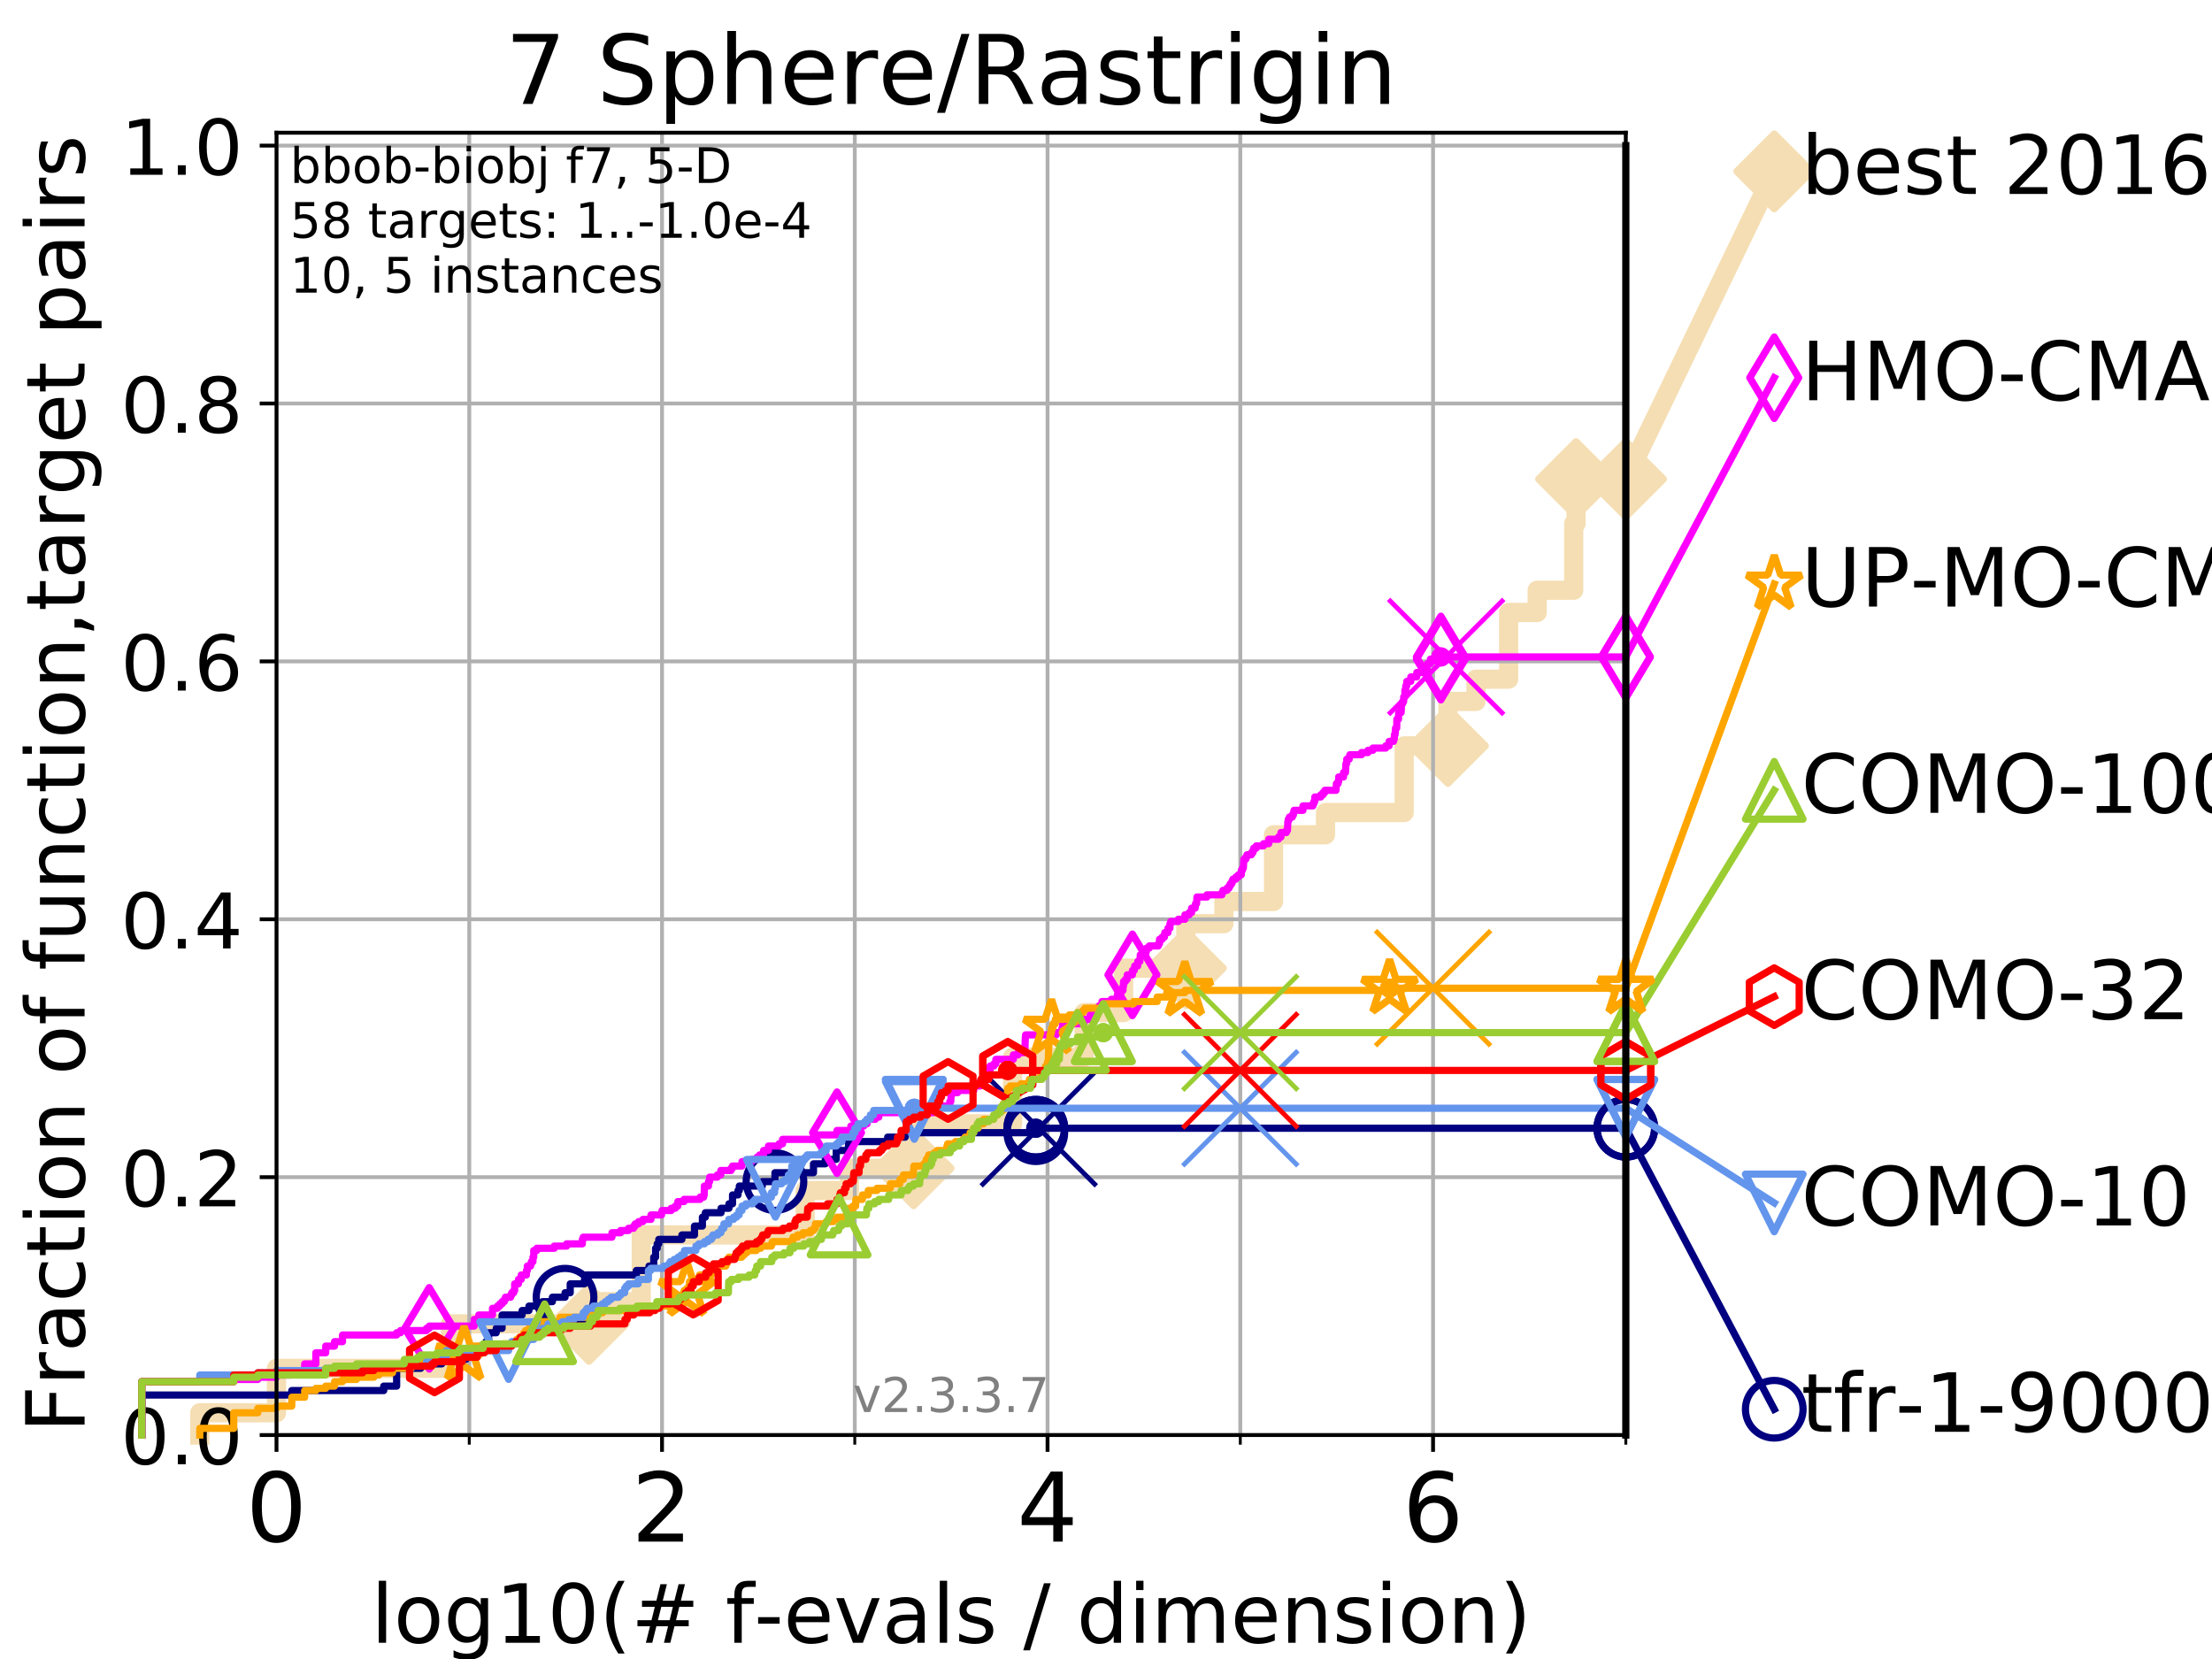 <?xml version="1.0" encoding="utf-8" standalone="no"?>
<!DOCTYPE svg PUBLIC "-//W3C//DTD SVG 1.1//EN"
  "http://www.w3.org/Graphics/SVG/1.1/DTD/svg11.dtd">
<!-- Created with matplotlib (https://matplotlib.org/) -->
<svg height="345.6pt" version="1.1" viewBox="0 0 460.8 345.6" width="460.8pt" xmlns="http://www.w3.org/2000/svg" xmlns:xlink="http://www.w3.org/1999/xlink">
 <defs>
  <style type="text/css">
*{stroke-linecap:butt;stroke-linejoin:round;}
  </style>
 </defs>
 <g id="figure_1">
  <g id="patch_1">
   <path d="M 0 345.6 
L 460.8 345.6 
L 460.8 0 
L 0 0 
z
" style="fill:#ffffff;"/>
  </g>
  <g id="axes_1">
   <g id="patch_2">
    <path d="M 57.6 298.944 
L 338.688 298.944 
L 338.688 27.648 
L 57.6 27.648 
z
" style="fill:#ffffff;"/>
   </g>
   <g id="line2d_1">
    <path d="M 41.621 298.944 
L 41.621 294.313 
L 57.6 294.313 
L 57.6 285.05 
L 93.864 285.05 
L 93.864 275.788 
L 122.699 275.788 
L 122.699 271.157 
L 133.578 271.157 
L 133.578 257.263 
L 167.723 257.263 
L 167.723 248.001 
L 176.965 248.001 
L 176.965 243.37 
L 190.321 243.37 
L 190.321 234.107 
L 210.941 234.107 
L 210.941 220.214 
L 225.835 220.214 
L 225.835 210.951 
L 234.075 210.951 
L 234.075 201.689 
L 247.038 201.689 
L 247.038 192.426 
L 254.967 192.426 
L 254.967 187.795 
L 265.298 187.795 
L 265.298 173.901 
L 276.126 173.901 
L 276.126 169.27 
L 292.517 169.27 
L 292.517 155.377 
L 301.63 155.377 
L 301.63 146.114 
L 307.466 146.114 
L 307.466 141.483 
L 314.273 141.483 
L 314.273 127.589 
L 320.222 127.589 
L 320.222 122.958 
L 327.832 122.958 
L 327.832 109.065 
L 328.318 109.065 
L 328.318 99.802 
L 338.688 99.802 
" style="fill:none;stroke:#f5deb3;stroke-linecap:square;stroke-width:4;"/>
   </g>
   <g id="line2d_2">
    <defs>
     <path d="M 0 7.778 
L 7.778 0 
L 0 -7.778 
L -7.778 0 
z
" id="m6b9d18f83f" style="stroke:#f5deb3;stroke-linejoin:miter;stroke-width:1.5;"/>
    </defs>
    <g>
     <use style="fill:#f5deb3;stroke:#f5deb3;stroke-linejoin:miter;stroke-width:1.5;" x="122.699" xlink:href="#m6b9d18f83f" y="275.788"/>
     <use style="fill:#f5deb3;stroke:#f5deb3;stroke-linejoin:miter;stroke-width:1.5;" x="190.321" xlink:href="#m6b9d18f83f" y="243.37"/>
     <use style="fill:#f5deb3;stroke:#f5deb3;stroke-linejoin:miter;stroke-width:1.5;" x="247.038" xlink:href="#m6b9d18f83f" y="201.689"/>
     <use style="fill:#f5deb3;stroke:#f5deb3;stroke-linejoin:miter;stroke-width:1.5;" x="301.63" xlink:href="#m6b9d18f83f" y="155.377"/>
     <use style="fill:#f5deb3;stroke:#f5deb3;stroke-linejoin:miter;stroke-width:1.5;" x="328.318" xlink:href="#m6b9d18f83f" y="99.802"/>
     <use style="fill:#f5deb3;stroke:#f5deb3;stroke-linejoin:miter;stroke-width:1.5;" x="338.688" xlink:href="#m6b9d18f83f" y="99.802"/>
    </g>
   </g>
   <g id="line2d_3">
    <path style="fill:none;stroke:#f5deb3;stroke-linecap:square;stroke-width:4;"/>
    <g/>
   </g>
   <g id="line2d_4">
    <path d="M 338.688 99.802 
L 369.608 35.706 
" style="fill:none;stroke:#f5deb3;stroke-linecap:square;stroke-width:4;"/>
    <g>
     <use style="fill:#f5deb3;stroke:#f5deb3;stroke-linejoin:miter;stroke-width:1.5;" x="338.688" xlink:href="#m6b9d18f83f" y="99.802"/>
     <use style="fill:#f5deb3;stroke:#f5deb3;stroke-linejoin:miter;stroke-width:1.5;" x="369.608" xlink:href="#m6b9d18f83f" y="35.706"/>
    </g>
   </g>
   <g id="matplotlib.axis_1">
    <g id="xtick_1">
     <g id="line2d_5">
      <path clip-path="url(#p5f29001e8d)" d="M 57.6 298.944 
L 57.6 27.648 
" style="fill:none;stroke:#b0b0b0;stroke-linecap:square;stroke-width:0.8;"/>
     </g>
     <g id="line2d_6">
      <defs>
       <path d="M 0 0 
L 0 3.5 
" id="m3e7c48960e" style="stroke:#000000;stroke-width:0.8;"/>
      </defs>
      <g>
       <use style="stroke:#000000;stroke-width:0.8;" x="57.6" xlink:href="#m3e7c48960e" y="298.944"/>
      </g>
     </g>
     <g id="text_1">
      <!-- 0 -->
      <defs>
       <path d="M 31.781 66.406 
Q 24.172 66.406 20.328 58.906 
Q 16.5 51.422 16.5 36.375 
Q 16.5 21.391 20.328 13.891 
Q 24.172 6.391 31.781 6.391 
Q 39.453 6.391 43.281 13.891 
Q 47.125 21.391 47.125 36.375 
Q 47.125 51.422 43.281 58.906 
Q 39.453 66.406 31.781 66.406 
z
M 31.781 74.219 
Q 44.047 74.219 50.516 64.516 
Q 56.984 54.828 56.984 36.375 
Q 56.984 17.969 50.516 8.266 
Q 44.047 -1.422 31.781 -1.422 
Q 19.531 -1.422 13.062 8.266 
Q 6.594 17.969 6.594 36.375 
Q 6.594 54.828 13.062 64.516 
Q 19.531 74.219 31.781 74.219 
z
" id="DejaVuSans-48"/>
      </defs>
      <g transform="translate(51.237 321.141)scale(0.2 -0.2)">
       <use xlink:href="#DejaVuSans-48"/>
      </g>
     </g>
    </g>
    <g id="xtick_2">
     <g id="line2d_7">
      <path clip-path="url(#p5f29001e8d)" d="M 137.911 298.944 
L 137.911 27.648 
" style="fill:none;stroke:#b0b0b0;stroke-linecap:square;stroke-width:0.8;"/>
     </g>
     <g id="line2d_8">
      <g>
       <use style="stroke:#000000;stroke-width:0.8;" x="137.911" xlink:href="#m3e7c48960e" y="298.944"/>
      </g>
     </g>
     <g id="text_2">
      <!-- 2 -->
      <defs>
       <path d="M 19.188 8.297 
L 53.609 8.297 
L 53.609 0 
L 7.328 0 
L 7.328 8.297 
Q 12.938 14.109 22.625 23.891 
Q 32.328 33.688 34.812 36.531 
Q 39.547 41.844 41.422 45.531 
Q 43.312 49.219 43.312 52.781 
Q 43.312 58.594 39.234 62.25 
Q 35.156 65.922 28.609 65.922 
Q 23.969 65.922 18.812 64.312 
Q 13.672 62.703 7.812 59.422 
L 7.812 69.391 
Q 13.766 71.781 18.938 73 
Q 24.125 74.219 28.422 74.219 
Q 39.75 74.219 46.484 68.547 
Q 53.219 62.891 53.219 53.422 
Q 53.219 48.922 51.531 44.891 
Q 49.859 40.875 45.406 35.406 
Q 44.188 33.984 37.641 27.219 
Q 31.109 20.453 19.188 8.297 
z
" id="DejaVuSans-50"/>
      </defs>
      <g transform="translate(131.548 321.141)scale(0.2 -0.2)">
       <use xlink:href="#DejaVuSans-50"/>
      </g>
     </g>
    </g>
    <g id="xtick_3">
     <g id="line2d_9">
      <path clip-path="url(#p5f29001e8d)" d="M 218.222 298.944 
L 218.222 27.648 
" style="fill:none;stroke:#b0b0b0;stroke-linecap:square;stroke-width:0.8;"/>
     </g>
     <g id="line2d_10">
      <g>
       <use style="stroke:#000000;stroke-width:0.8;" x="218.222" xlink:href="#m3e7c48960e" y="298.944"/>
      </g>
     </g>
     <g id="text_3">
      <!-- 4 -->
      <defs>
       <path d="M 37.797 64.312 
L 12.891 25.391 
L 37.797 25.391 
z
M 35.203 72.906 
L 47.609 72.906 
L 47.609 25.391 
L 58.016 25.391 
L 58.016 17.188 
L 47.609 17.188 
L 47.609 0 
L 37.797 0 
L 37.797 17.188 
L 4.891 17.188 
L 4.891 26.703 
z
" id="DejaVuSans-52"/>
      </defs>
      <g transform="translate(211.859 321.141)scale(0.2 -0.2)">
       <use xlink:href="#DejaVuSans-52"/>
      </g>
     </g>
    </g>
    <g id="xtick_4">
     <g id="line2d_11">
      <path clip-path="url(#p5f29001e8d)" d="M 298.533 298.944 
L 298.533 27.648 
" style="fill:none;stroke:#b0b0b0;stroke-linecap:square;stroke-width:0.8;"/>
     </g>
     <g id="line2d_12">
      <g>
       <use style="stroke:#000000;stroke-width:0.8;" x="298.533" xlink:href="#m3e7c48960e" y="298.944"/>
      </g>
     </g>
     <g id="text_4">
      <!-- 6 -->
      <defs>
       <path d="M 33.016 40.375 
Q 26.375 40.375 22.484 35.828 
Q 18.609 31.297 18.609 23.391 
Q 18.609 15.531 22.484 10.953 
Q 26.375 6.391 33.016 6.391 
Q 39.656 6.391 43.531 10.953 
Q 47.406 15.531 47.406 23.391 
Q 47.406 31.297 43.531 35.828 
Q 39.656 40.375 33.016 40.375 
z
M 52.594 71.297 
L 52.594 62.312 
Q 48.875 64.062 45.094 64.984 
Q 41.312 65.922 37.594 65.922 
Q 27.828 65.922 22.672 59.328 
Q 17.531 52.734 16.797 39.406 
Q 19.672 43.656 24.016 45.922 
Q 28.375 48.188 33.594 48.188 
Q 44.578 48.188 50.953 41.516 
Q 57.328 34.859 57.328 23.391 
Q 57.328 12.156 50.688 5.359 
Q 44.047 -1.422 33.016 -1.422 
Q 20.359 -1.422 13.672 8.266 
Q 6.984 17.969 6.984 36.375 
Q 6.984 53.656 15.188 63.938 
Q 23.391 74.219 37.203 74.219 
Q 40.922 74.219 44.703 73.484 
Q 48.484 72.75 52.594 71.297 
z
" id="DejaVuSans-54"/>
      </defs>
      <g transform="translate(292.17 321.141)scale(0.2 -0.2)">
       <use xlink:href="#DejaVuSans-54"/>
      </g>
     </g>
    </g>
    <g id="xtick_5">
     <g id="line2d_13">
      <path clip-path="url(#p5f29001e8d)" d="M 97.755 298.944 
L 97.755 27.648 
" style="fill:none;stroke:#b0b0b0;stroke-linecap:square;stroke-width:0.8;"/>
     </g>
     <g id="line2d_14">
      <defs>
       <path d="M 0 0 
L 0 2 
" id="ma0a96253dc" style="stroke:#000000;stroke-width:0.6;"/>
      </defs>
      <g>
       <use style="stroke:#000000;stroke-width:0.6;" x="97.755" xlink:href="#ma0a96253dc" y="298.944"/>
      </g>
     </g>
    </g>
    <g id="xtick_6">
     <g id="line2d_15">
      <path clip-path="url(#p5f29001e8d)" d="M 178.066 298.944 
L 178.066 27.648 
" style="fill:none;stroke:#b0b0b0;stroke-linecap:square;stroke-width:0.8;"/>
     </g>
     <g id="line2d_16">
      <g>
       <use style="stroke:#000000;stroke-width:0.6;" x="178.066" xlink:href="#ma0a96253dc" y="298.944"/>
      </g>
     </g>
    </g>
    <g id="xtick_7">
     <g id="line2d_17">
      <path clip-path="url(#p5f29001e8d)" d="M 258.377 298.944 
L 258.377 27.648 
" style="fill:none;stroke:#b0b0b0;stroke-linecap:square;stroke-width:0.8;"/>
     </g>
     <g id="line2d_18">
      <g>
       <use style="stroke:#000000;stroke-width:0.6;" x="258.377" xlink:href="#ma0a96253dc" y="298.944"/>
      </g>
     </g>
    </g>
    <g id="xtick_8">
     <g id="line2d_19">
      <path clip-path="url(#p5f29001e8d)" d="M 338.688 298.944 
L 338.688 27.648 
" style="fill:none;stroke:#b0b0b0;stroke-linecap:square;stroke-width:0.8;"/>
     </g>
     <g id="line2d_20">
      <g>
       <use style="stroke:#000000;stroke-width:0.6;" x="338.688" xlink:href="#ma0a96253dc" y="298.944"/>
      </g>
     </g>
    </g>
    <g id="text_5">
     <!-- log10(# f-evals / dimension) -->
     <defs>
      <path d="M 9.422 75.984 
L 18.406 75.984 
L 18.406 0 
L 9.422 0 
z
" id="DejaVuSans-108"/>
      <path d="M 30.609 48.391 
Q 23.391 48.391 19.188 42.75 
Q 14.984 37.109 14.984 27.297 
Q 14.984 17.484 19.156 11.844 
Q 23.344 6.203 30.609 6.203 
Q 37.797 6.203 41.984 11.859 
Q 46.188 17.531 46.188 27.297 
Q 46.188 37.016 41.984 42.703 
Q 37.797 48.391 30.609 48.391 
z
M 30.609 56 
Q 42.328 56 49.016 48.375 
Q 55.719 40.766 55.719 27.297 
Q 55.719 13.875 49.016 6.219 
Q 42.328 -1.422 30.609 -1.422 
Q 18.844 -1.422 12.172 6.219 
Q 5.516 13.875 5.516 27.297 
Q 5.516 40.766 12.172 48.375 
Q 18.844 56 30.609 56 
z
" id="DejaVuSans-111"/>
      <path d="M 45.406 27.984 
Q 45.406 37.75 41.375 43.109 
Q 37.359 48.484 30.078 48.484 
Q 22.859 48.484 18.828 43.109 
Q 14.797 37.75 14.797 27.984 
Q 14.797 18.266 18.828 12.891 
Q 22.859 7.516 30.078 7.516 
Q 37.359 7.516 41.375 12.891 
Q 45.406 18.266 45.406 27.984 
z
M 54.391 6.781 
Q 54.391 -7.172 48.188 -13.984 
Q 42 -20.797 29.203 -20.797 
Q 24.469 -20.797 20.266 -20.094 
Q 16.062 -19.391 12.109 -17.922 
L 12.109 -9.188 
Q 16.062 -11.328 19.922 -12.344 
Q 23.781 -13.375 27.781 -13.375 
Q 36.625 -13.375 41.016 -8.766 
Q 45.406 -4.156 45.406 5.172 
L 45.406 9.625 
Q 42.625 4.781 38.281 2.391 
Q 33.938 0 27.875 0 
Q 17.828 0 11.672 7.656 
Q 5.516 15.328 5.516 27.984 
Q 5.516 40.672 11.672 48.328 
Q 17.828 56 27.875 56 
Q 33.938 56 38.281 53.609 
Q 42.625 51.219 45.406 46.391 
L 45.406 54.688 
L 54.391 54.688 
z
" id="DejaVuSans-103"/>
      <path d="M 12.406 8.297 
L 28.516 8.297 
L 28.516 63.922 
L 10.984 60.406 
L 10.984 69.391 
L 28.422 72.906 
L 38.281 72.906 
L 38.281 8.297 
L 54.391 8.297 
L 54.391 0 
L 12.406 0 
z
" id="DejaVuSans-49"/>
      <path d="M 31 75.875 
Q 24.469 64.656 21.281 53.656 
Q 18.109 42.672 18.109 31.391 
Q 18.109 20.125 21.312 9.062 
Q 24.516 -2 31 -13.188 
L 23.188 -13.188 
Q 15.875 -1.703 12.234 9.375 
Q 8.594 20.453 8.594 31.391 
Q 8.594 42.281 12.203 53.312 
Q 15.828 64.359 23.188 75.875 
z
" id="DejaVuSans-40"/>
      <path d="M 51.125 44 
L 36.922 44 
L 32.812 27.688 
L 47.125 27.688 
z
M 43.797 71.781 
L 38.719 51.516 
L 52.984 51.516 
L 58.109 71.781 
L 65.922 71.781 
L 60.891 51.516 
L 76.125 51.516 
L 76.125 44 
L 58.984 44 
L 54.984 27.688 
L 70.516 27.688 
L 70.516 20.219 
L 53.078 20.219 
L 48 0 
L 40.188 0 
L 45.219 20.219 
L 30.906 20.219 
L 25.875 0 
L 18.016 0 
L 23.094 20.219 
L 7.719 20.219 
L 7.719 27.688 
L 24.906 27.688 
L 29 44 
L 13.281 44 
L 13.281 51.516 
L 30.906 51.516 
L 35.891 71.781 
z
" id="DejaVuSans-35"/>
      <path id="DejaVuSans-32"/>
      <path d="M 37.109 75.984 
L 37.109 68.5 
L 28.516 68.5 
Q 23.688 68.5 21.797 66.547 
Q 19.922 64.594 19.922 59.516 
L 19.922 54.688 
L 34.719 54.688 
L 34.719 47.703 
L 19.922 47.703 
L 19.922 0 
L 10.891 0 
L 10.891 47.703 
L 2.297 47.703 
L 2.297 54.688 
L 10.891 54.688 
L 10.891 58.5 
Q 10.891 67.625 15.141 71.797 
Q 19.391 75.984 28.609 75.984 
z
" id="DejaVuSans-102"/>
      <path d="M 4.891 31.391 
L 31.203 31.391 
L 31.203 23.391 
L 4.891 23.391 
z
" id="DejaVuSans-45"/>
      <path d="M 56.203 29.594 
L 56.203 25.203 
L 14.891 25.203 
Q 15.484 15.922 20.484 11.062 
Q 25.484 6.203 34.422 6.203 
Q 39.594 6.203 44.453 7.469 
Q 49.312 8.734 54.109 11.281 
L 54.109 2.781 
Q 49.266 0.734 44.188 -0.344 
Q 39.109 -1.422 33.891 -1.422 
Q 20.797 -1.422 13.156 6.188 
Q 5.516 13.812 5.516 26.812 
Q 5.516 40.234 12.766 48.109 
Q 20.016 56 32.328 56 
Q 43.359 56 49.781 48.891 
Q 56.203 41.797 56.203 29.594 
z
M 47.219 32.234 
Q 47.125 39.594 43.094 43.984 
Q 39.062 48.391 32.422 48.391 
Q 24.906 48.391 20.391 44.141 
Q 15.875 39.891 15.188 32.172 
z
" id="DejaVuSans-101"/>
      <path d="M 2.984 54.688 
L 12.5 54.688 
L 29.594 8.797 
L 46.688 54.688 
L 56.203 54.688 
L 35.688 0 
L 23.484 0 
z
" id="DejaVuSans-118"/>
      <path d="M 34.281 27.484 
Q 23.391 27.484 19.188 25 
Q 14.984 22.516 14.984 16.5 
Q 14.984 11.719 18.141 8.906 
Q 21.297 6.109 26.703 6.109 
Q 34.188 6.109 38.703 11.406 
Q 43.219 16.703 43.219 25.484 
L 43.219 27.484 
z
M 52.203 31.203 
L 52.203 0 
L 43.219 0 
L 43.219 8.297 
Q 40.141 3.328 35.547 0.953 
Q 30.953 -1.422 24.312 -1.422 
Q 15.922 -1.422 10.953 3.297 
Q 6 8.016 6 15.922 
Q 6 25.141 12.172 29.828 
Q 18.359 34.516 30.609 34.516 
L 43.219 34.516 
L 43.219 35.406 
Q 43.219 41.609 39.141 45 
Q 35.062 48.391 27.688 48.391 
Q 23 48.391 18.547 47.266 
Q 14.109 46.141 10.016 43.891 
L 10.016 52.203 
Q 14.938 54.109 19.578 55.047 
Q 24.219 56 28.609 56 
Q 40.484 56 46.344 49.844 
Q 52.203 43.703 52.203 31.203 
z
" id="DejaVuSans-97"/>
      <path d="M 44.281 53.078 
L 44.281 44.578 
Q 40.484 46.531 36.375 47.5 
Q 32.281 48.484 27.875 48.484 
Q 21.188 48.484 17.844 46.438 
Q 14.5 44.391 14.5 40.281 
Q 14.5 37.156 16.891 35.375 
Q 19.281 33.594 26.516 31.984 
L 29.594 31.297 
Q 39.156 29.25 43.188 25.516 
Q 47.219 21.781 47.219 15.094 
Q 47.219 7.469 41.188 3.016 
Q 35.156 -1.422 24.609 -1.422 
Q 20.219 -1.422 15.453 -0.562 
Q 10.688 0.297 5.422 2 
L 5.422 11.281 
Q 10.406 8.688 15.234 7.391 
Q 20.062 6.109 24.812 6.109 
Q 31.156 6.109 34.562 8.281 
Q 37.984 10.453 37.984 14.406 
Q 37.984 18.062 35.516 20.016 
Q 33.062 21.969 24.703 23.781 
L 21.578 24.516 
Q 13.234 26.266 9.516 29.906 
Q 5.812 33.547 5.812 39.891 
Q 5.812 47.609 11.281 51.797 
Q 16.75 56 26.812 56 
Q 31.781 56 36.172 55.266 
Q 40.578 54.547 44.281 53.078 
z
" id="DejaVuSans-115"/>
      <path d="M 25.391 72.906 
L 33.688 72.906 
L 8.297 -9.281 
L 0 -9.281 
z
" id="DejaVuSans-47"/>
      <path d="M 45.406 46.391 
L 45.406 75.984 
L 54.391 75.984 
L 54.391 0 
L 45.406 0 
L 45.406 8.203 
Q 42.578 3.328 38.25 0.953 
Q 33.938 -1.422 27.875 -1.422 
Q 17.969 -1.422 11.734 6.484 
Q 5.516 14.406 5.516 27.297 
Q 5.516 40.188 11.734 48.094 
Q 17.969 56 27.875 56 
Q 33.938 56 38.25 53.625 
Q 42.578 51.266 45.406 46.391 
z
M 14.797 27.297 
Q 14.797 17.391 18.875 11.75 
Q 22.953 6.109 30.078 6.109 
Q 37.203 6.109 41.297 11.75 
Q 45.406 17.391 45.406 27.297 
Q 45.406 37.203 41.297 42.844 
Q 37.203 48.484 30.078 48.484 
Q 22.953 48.484 18.875 42.844 
Q 14.797 37.203 14.797 27.297 
z
" id="DejaVuSans-100"/>
      <path d="M 9.422 54.688 
L 18.406 54.688 
L 18.406 0 
L 9.422 0 
z
M 9.422 75.984 
L 18.406 75.984 
L 18.406 64.594 
L 9.422 64.594 
z
" id="DejaVuSans-105"/>
      <path d="M 52 44.188 
Q 55.375 50.25 60.062 53.125 
Q 64.75 56 71.094 56 
Q 79.641 56 84.281 50.016 
Q 88.922 44.047 88.922 33.016 
L 88.922 0 
L 79.891 0 
L 79.891 32.719 
Q 79.891 40.578 77.094 44.375 
Q 74.312 48.188 68.609 48.188 
Q 61.625 48.188 57.562 43.547 
Q 53.516 38.922 53.516 30.906 
L 53.516 0 
L 44.484 0 
L 44.484 32.719 
Q 44.484 40.625 41.703 44.406 
Q 38.922 48.188 33.109 48.188 
Q 26.219 48.188 22.156 43.531 
Q 18.109 38.875 18.109 30.906 
L 18.109 0 
L 9.078 0 
L 9.078 54.688 
L 18.109 54.688 
L 18.109 46.188 
Q 21.188 51.219 25.484 53.609 
Q 29.781 56 35.688 56 
Q 41.656 56 45.828 52.969 
Q 50 49.953 52 44.188 
z
" id="DejaVuSans-109"/>
      <path d="M 54.891 33.016 
L 54.891 0 
L 45.906 0 
L 45.906 32.719 
Q 45.906 40.484 42.875 44.328 
Q 39.844 48.188 33.797 48.188 
Q 26.516 48.188 22.312 43.547 
Q 18.109 38.922 18.109 30.906 
L 18.109 0 
L 9.078 0 
L 9.078 54.688 
L 18.109 54.688 
L 18.109 46.188 
Q 21.344 51.125 25.703 53.562 
Q 30.078 56 35.797 56 
Q 45.219 56 50.047 50.172 
Q 54.891 44.344 54.891 33.016 
z
" id="DejaVuSans-110"/>
      <path d="M 8.016 75.875 
L 15.828 75.875 
Q 23.141 64.359 26.781 53.312 
Q 30.422 42.281 30.422 31.391 
Q 30.422 20.453 26.781 9.375 
Q 23.141 -1.703 15.828 -13.188 
L 8.016 -13.188 
Q 14.5 -2 17.703 9.062 
Q 20.906 20.125 20.906 31.391 
Q 20.906 42.672 17.703 53.656 
Q 14.5 64.656 8.016 75.875 
z
" id="DejaVuSans-41"/>
     </defs>
     <g transform="translate(77.303 342.218)scale(0.17 -0.17)">
      <use xlink:href="#DejaVuSans-108"/>
      <use x="27.783" xlink:href="#DejaVuSans-111"/>
      <use x="88.965" xlink:href="#DejaVuSans-103"/>
      <use x="152.441" xlink:href="#DejaVuSans-49"/>
      <use x="216.064" xlink:href="#DejaVuSans-48"/>
      <use x="279.688" xlink:href="#DejaVuSans-40"/>
      <use x="318.701" xlink:href="#DejaVuSans-35"/>
      <use x="402.49" xlink:href="#DejaVuSans-32"/>
      <use x="434.277" xlink:href="#DejaVuSans-102"/>
      <use x="469.404" xlink:href="#DejaVuSans-45"/>
      <use x="505.488" xlink:href="#DejaVuSans-101"/>
      <use x="567.012" xlink:href="#DejaVuSans-118"/>
      <use x="626.191" xlink:href="#DejaVuSans-97"/>
      <use x="687.471" xlink:href="#DejaVuSans-108"/>
      <use x="715.254" xlink:href="#DejaVuSans-115"/>
      <use x="767.354" xlink:href="#DejaVuSans-32"/>
      <use x="799.141" xlink:href="#DejaVuSans-47"/>
      <use x="832.832" xlink:href="#DejaVuSans-32"/>
      <use x="864.619" xlink:href="#DejaVuSans-100"/>
      <use x="928.096" xlink:href="#DejaVuSans-105"/>
      <use x="955.879" xlink:href="#DejaVuSans-109"/>
      <use x="1053.291" xlink:href="#DejaVuSans-101"/>
      <use x="1114.814" xlink:href="#DejaVuSans-110"/>
      <use x="1178.193" xlink:href="#DejaVuSans-115"/>
      <use x="1230.293" xlink:href="#DejaVuSans-105"/>
      <use x="1258.076" xlink:href="#DejaVuSans-111"/>
      <use x="1319.258" xlink:href="#DejaVuSans-110"/>
      <use x="1382.637" xlink:href="#DejaVuSans-41"/>
     </g>
    </g>
   </g>
   <g id="matplotlib.axis_2">
    <g id="ytick_1">
     <g id="line2d_21">
      <path clip-path="url(#p5f29001e8d)" d="M 57.6 298.944 
L 338.688 298.944 
" style="fill:none;stroke:#b0b0b0;stroke-linecap:square;stroke-width:0.8;"/>
     </g>
     <g id="line2d_22">
      <defs>
       <path d="M 0 0 
L -3.5 0 
" id="m8e057c4399" style="stroke:#000000;stroke-width:0.8;"/>
      </defs>
      <g>
       <use style="stroke:#000000;stroke-width:0.8;" x="57.6" xlink:href="#m8e057c4399" y="298.944"/>
      </g>
     </g>
     <g id="text_6">
      <!-- 0.0 -->
      <defs>
       <path d="M 10.688 12.406 
L 21 12.406 
L 21 0 
L 10.688 0 
z
" id="DejaVuSans-46"/>
      </defs>
      <g transform="translate(25.155 305.023)scale(0.16 -0.16)">
       <use xlink:href="#DejaVuSans-48"/>
       <use x="63.623" xlink:href="#DejaVuSans-46"/>
       <use x="95.41" xlink:href="#DejaVuSans-48"/>
      </g>
     </g>
    </g>
    <g id="ytick_2">
     <g id="line2d_23">
      <path clip-path="url(#p5f29001e8d)" d="M 57.6 245.222 
L 338.688 245.222 
" style="fill:none;stroke:#b0b0b0;stroke-linecap:square;stroke-width:0.8;"/>
     </g>
     <g id="line2d_24">
      <g>
       <use style="stroke:#000000;stroke-width:0.8;" x="57.6" xlink:href="#m8e057c4399" y="245.222"/>
      </g>
     </g>
     <g id="text_7">
      <!-- 0.2 -->
      <g transform="translate(25.155 251.301)scale(0.16 -0.16)">
       <use xlink:href="#DejaVuSans-48"/>
       <use x="63.623" xlink:href="#DejaVuSans-46"/>
       <use x="95.41" xlink:href="#DejaVuSans-50"/>
      </g>
     </g>
    </g>
    <g id="ytick_3">
     <g id="line2d_25">
      <path clip-path="url(#p5f29001e8d)" d="M 57.6 191.5 
L 338.688 191.5 
" style="fill:none;stroke:#b0b0b0;stroke-linecap:square;stroke-width:0.8;"/>
     </g>
     <g id="line2d_26">
      <g>
       <use style="stroke:#000000;stroke-width:0.8;" x="57.6" xlink:href="#m8e057c4399" y="191.5"/>
      </g>
     </g>
     <g id="text_8">
      <!-- 0.4 -->
      <g transform="translate(25.155 197.579)scale(0.16 -0.16)">
       <use xlink:href="#DejaVuSans-48"/>
       <use x="63.623" xlink:href="#DejaVuSans-46"/>
       <use x="95.41" xlink:href="#DejaVuSans-52"/>
      </g>
     </g>
    </g>
    <g id="ytick_4">
     <g id="line2d_27">
      <path clip-path="url(#p5f29001e8d)" d="M 57.6 137.778 
L 338.688 137.778 
" style="fill:none;stroke:#b0b0b0;stroke-linecap:square;stroke-width:0.8;"/>
     </g>
     <g id="line2d_28">
      <g>
       <use style="stroke:#000000;stroke-width:0.8;" x="57.6" xlink:href="#m8e057c4399" y="137.778"/>
      </g>
     </g>
     <g id="text_9">
      <!-- 0.6 -->
      <g transform="translate(25.155 143.857)scale(0.16 -0.16)">
       <use xlink:href="#DejaVuSans-48"/>
       <use x="63.623" xlink:href="#DejaVuSans-46"/>
       <use x="95.41" xlink:href="#DejaVuSans-54"/>
      </g>
     </g>
    </g>
    <g id="ytick_5">
     <g id="line2d_29">
      <path clip-path="url(#p5f29001e8d)" d="M 57.6 84.056 
L 338.688 84.056 
" style="fill:none;stroke:#b0b0b0;stroke-linecap:square;stroke-width:0.8;"/>
     </g>
     <g id="line2d_30">
      <g>
       <use style="stroke:#000000;stroke-width:0.8;" x="57.6" xlink:href="#m8e057c4399" y="84.056"/>
      </g>
     </g>
     <g id="text_10">
      <!-- 0.8 -->
      <defs>
       <path d="M 31.781 34.625 
Q 24.75 34.625 20.719 30.859 
Q 16.703 27.094 16.703 20.516 
Q 16.703 13.922 20.719 10.156 
Q 24.75 6.391 31.781 6.391 
Q 38.812 6.391 42.859 10.172 
Q 46.922 13.969 46.922 20.516 
Q 46.922 27.094 42.891 30.859 
Q 38.875 34.625 31.781 34.625 
z
M 21.922 38.812 
Q 15.578 40.375 12.031 44.719 
Q 8.5 49.078 8.5 55.328 
Q 8.5 64.062 14.719 69.141 
Q 20.953 74.219 31.781 74.219 
Q 42.672 74.219 48.875 69.141 
Q 55.078 64.062 55.078 55.328 
Q 55.078 49.078 51.531 44.719 
Q 48 40.375 41.703 38.812 
Q 48.828 37.156 52.797 32.312 
Q 56.781 27.484 56.781 20.516 
Q 56.781 9.906 50.312 4.234 
Q 43.844 -1.422 31.781 -1.422 
Q 19.734 -1.422 13.25 4.234 
Q 6.781 9.906 6.781 20.516 
Q 6.781 27.484 10.781 32.312 
Q 14.797 37.156 21.922 38.812 
z
M 18.312 54.391 
Q 18.312 48.734 21.844 45.562 
Q 25.391 42.391 31.781 42.391 
Q 38.141 42.391 41.719 45.562 
Q 45.312 48.734 45.312 54.391 
Q 45.312 60.062 41.719 63.234 
Q 38.141 66.406 31.781 66.406 
Q 25.391 66.406 21.844 63.234 
Q 18.312 60.062 18.312 54.391 
z
" id="DejaVuSans-56"/>
      </defs>
      <g transform="translate(25.155 90.135)scale(0.16 -0.16)">
       <use xlink:href="#DejaVuSans-48"/>
       <use x="63.623" xlink:href="#DejaVuSans-46"/>
       <use x="95.41" xlink:href="#DejaVuSans-56"/>
      </g>
     </g>
    </g>
    <g id="ytick_6">
     <g id="line2d_31">
      <path clip-path="url(#p5f29001e8d)" d="M 57.6 30.334 
L 338.688 30.334 
" style="fill:none;stroke:#b0b0b0;stroke-linecap:square;stroke-width:0.8;"/>
     </g>
     <g id="line2d_32">
      <g>
       <use style="stroke:#000000;stroke-width:0.8;" x="57.6" xlink:href="#m8e057c4399" y="30.334"/>
      </g>
     </g>
     <g id="text_11">
      <!-- 1.0 -->
      <g transform="translate(25.155 36.413)scale(0.16 -0.16)">
       <use xlink:href="#DejaVuSans-49"/>
       <use x="63.623" xlink:href="#DejaVuSans-46"/>
       <use x="95.41" xlink:href="#DejaVuSans-48"/>
      </g>
     </g>
    </g>
    <g id="text_12">
     <!-- Fraction of function,target pairs -->
     <defs>
      <path d="M 9.812 72.906 
L 51.703 72.906 
L 51.703 64.594 
L 19.672 64.594 
L 19.672 43.109 
L 48.578 43.109 
L 48.578 34.812 
L 19.672 34.812 
L 19.672 0 
L 9.812 0 
z
" id="DejaVuSans-70"/>
      <path d="M 41.109 46.297 
Q 39.594 47.172 37.812 47.578 
Q 36.031 48 33.891 48 
Q 26.266 48 22.188 43.047 
Q 18.109 38.094 18.109 28.812 
L 18.109 0 
L 9.078 0 
L 9.078 54.688 
L 18.109 54.688 
L 18.109 46.188 
Q 20.953 51.172 25.484 53.578 
Q 30.031 56 36.531 56 
Q 37.453 56 38.578 55.875 
Q 39.703 55.766 41.062 55.516 
z
" id="DejaVuSans-114"/>
      <path d="M 48.781 52.594 
L 48.781 44.188 
Q 44.969 46.297 41.141 47.344 
Q 37.312 48.391 33.406 48.391 
Q 24.656 48.391 19.812 42.844 
Q 14.984 37.312 14.984 27.297 
Q 14.984 17.281 19.812 11.734 
Q 24.656 6.203 33.406 6.203 
Q 37.312 6.203 41.141 7.25 
Q 44.969 8.297 48.781 10.406 
L 48.781 2.094 
Q 45.016 0.344 40.984 -0.531 
Q 36.969 -1.422 32.422 -1.422 
Q 20.062 -1.422 12.781 6.344 
Q 5.516 14.109 5.516 27.297 
Q 5.516 40.672 12.859 48.328 
Q 20.219 56 33.016 56 
Q 37.156 56 41.109 55.141 
Q 45.062 54.297 48.781 52.594 
z
" id="DejaVuSans-99"/>
      <path d="M 18.312 70.219 
L 18.312 54.688 
L 36.812 54.688 
L 36.812 47.703 
L 18.312 47.703 
L 18.312 18.016 
Q 18.312 11.328 20.141 9.422 
Q 21.969 7.516 27.594 7.516 
L 36.812 7.516 
L 36.812 0 
L 27.594 0 
Q 17.188 0 13.234 3.875 
Q 9.281 7.766 9.281 18.016 
L 9.281 47.703 
L 2.688 47.703 
L 2.688 54.688 
L 9.281 54.688 
L 9.281 70.219 
z
" id="DejaVuSans-116"/>
      <path d="M 8.5 21.578 
L 8.5 54.688 
L 17.484 54.688 
L 17.484 21.922 
Q 17.484 14.156 20.5 10.266 
Q 23.531 6.391 29.594 6.391 
Q 36.859 6.391 41.078 11.031 
Q 45.312 15.672 45.312 23.688 
L 45.312 54.688 
L 54.297 54.688 
L 54.297 0 
L 45.312 0 
L 45.312 8.406 
Q 42.047 3.422 37.719 1 
Q 33.406 -1.422 27.688 -1.422 
Q 18.266 -1.422 13.375 4.438 
Q 8.5 10.297 8.5 21.578 
z
M 31.109 56 
z
" id="DejaVuSans-117"/>
      <path d="M 11.719 12.406 
L 22.016 12.406 
L 22.016 4 
L 14.016 -11.625 
L 7.719 -11.625 
L 11.719 4 
z
" id="DejaVuSans-44"/>
      <path d="M 18.109 8.203 
L 18.109 -20.797 
L 9.078 -20.797 
L 9.078 54.688 
L 18.109 54.688 
L 18.109 46.391 
Q 20.953 51.266 25.266 53.625 
Q 29.594 56 35.594 56 
Q 45.562 56 51.781 48.094 
Q 58.016 40.188 58.016 27.297 
Q 58.016 14.406 51.781 6.484 
Q 45.562 -1.422 35.594 -1.422 
Q 29.594 -1.422 25.266 0.953 
Q 20.953 3.328 18.109 8.203 
z
M 48.688 27.297 
Q 48.688 37.203 44.609 42.844 
Q 40.531 48.484 33.406 48.484 
Q 26.266 48.484 22.188 42.844 
Q 18.109 37.203 18.109 27.297 
Q 18.109 17.391 22.188 11.75 
Q 26.266 6.109 33.406 6.109 
Q 40.531 6.109 44.609 11.75 
Q 48.688 17.391 48.688 27.297 
z
" id="DejaVuSans-112"/>
     </defs>
     <g transform="translate(17.62 298.435)rotate(-90)scale(0.17 -0.17)">
      <use xlink:href="#DejaVuSans-70"/>
      <use x="57.41" xlink:href="#DejaVuSans-114"/>
      <use x="98.523" xlink:href="#DejaVuSans-97"/>
      <use x="159.803" xlink:href="#DejaVuSans-99"/>
      <use x="214.783" xlink:href="#DejaVuSans-116"/>
      <use x="253.992" xlink:href="#DejaVuSans-105"/>
      <use x="281.775" xlink:href="#DejaVuSans-111"/>
      <use x="342.957" xlink:href="#DejaVuSans-110"/>
      <use x="406.336" xlink:href="#DejaVuSans-32"/>
      <use x="438.123" xlink:href="#DejaVuSans-111"/>
      <use x="499.305" xlink:href="#DejaVuSans-102"/>
      <use x="534.51" xlink:href="#DejaVuSans-32"/>
      <use x="566.297" xlink:href="#DejaVuSans-102"/>
      <use x="601.502" xlink:href="#DejaVuSans-117"/>
      <use x="664.881" xlink:href="#DejaVuSans-110"/>
      <use x="728.26" xlink:href="#DejaVuSans-99"/>
      <use x="783.24" xlink:href="#DejaVuSans-116"/>
      <use x="822.449" xlink:href="#DejaVuSans-105"/>
      <use x="850.232" xlink:href="#DejaVuSans-111"/>
      <use x="911.414" xlink:href="#DejaVuSans-110"/>
      <use x="974.793" xlink:href="#DejaVuSans-44"/>
      <use x="1006.58" xlink:href="#DejaVuSans-116"/>
      <use x="1045.789" xlink:href="#DejaVuSans-97"/>
      <use x="1107.068" xlink:href="#DejaVuSans-114"/>
      <use x="1148.166" xlink:href="#DejaVuSans-103"/>
      <use x="1211.643" xlink:href="#DejaVuSans-101"/>
      <use x="1273.166" xlink:href="#DejaVuSans-116"/>
      <use x="1312.375" xlink:href="#DejaVuSans-32"/>
      <use x="1344.162" xlink:href="#DejaVuSans-112"/>
      <use x="1407.639" xlink:href="#DejaVuSans-97"/>
      <use x="1468.918" xlink:href="#DejaVuSans-105"/>
      <use x="1496.701" xlink:href="#DejaVuSans-114"/>
      <use x="1537.814" xlink:href="#DejaVuSans-115"/>
     </g>
    </g>
   </g>
   <g id="line2d_33">
    <defs>
     <path d="M 0 1.5 
C 0.398 1.5 0.779 1.342 1.061 1.061 
C 1.342 0.779 1.5 0.398 1.5 0 
C 1.5 -0.398 1.342 -0.779 1.061 -1.061 
C 0.779 -1.342 0.398 -1.5 0 -1.5 
C -0.398 -1.5 -0.779 -1.342 -1.061 -1.061 
C -1.342 -0.779 -1.5 -0.398 -1.5 0 
C -1.5 0.398 -1.342 0.779 -1.061 1.061 
C -0.779 1.342 -0.398 1.5 0 1.5 
z
" id="m249ab2e1fb" style="stroke:#f5deb3;"/>
    </defs>
    <g>
     <use style="fill:#f5deb3;stroke:#f5deb3;" x="328.318" xlink:href="#m249ab2e1fb" y="99.802"/>
     <use style="fill:#f5deb3;stroke:#f5deb3;" x="328.318" xlink:href="#m249ab2e1fb" y="99.802"/>
    </g>
   </g>
   <g id="line2d_34">
    <defs>
     <path d="M 0 1.5 
C 0.398 1.5 0.779 1.342 1.061 1.061 
C 1.342 0.779 1.5 0.398 1.5 0 
C 1.5 -0.398 1.342 -0.779 1.061 -1.061 
C 0.779 -1.342 0.398 -1.5 0 -1.5 
C -0.398 -1.5 -0.779 -1.342 -1.061 -1.061 
C -1.342 -0.779 -1.5 -0.398 -1.5 0 
C -1.5 0.398 -1.342 0.779 -1.061 1.061 
C -0.779 1.342 -0.398 1.5 0 1.5 
z
" id="md7388450c5" style="stroke:#000080;"/>
    </defs>
    <g>
     <use style="fill:#000080;stroke:#000080;" x="215.777" xlink:href="#md7388450c5" y="235.033"/>
     <use style="fill:#000080;stroke:#000080;" x="215.777" xlink:href="#md7388450c5" y="235.033"/>
    </g>
   </g>
   <g id="line2d_35">
    <path d="M 29.533 298.944 
L 29.533 290.608 
L 60.78 290.608 
L 60.78 289.682 
L 79.939 289.682 
L 79.939 288.755 
L 82.627 288.755 
L 82.627 285.05 
L 87.644 285.05 
L 87.644 284.124 
L 92.027 284.124 
L 92.027 283.198 
L 97.044 283.198 
L 97.044 281.345 
L 100.04 281.345 
L 100.04 280.419 
L 101.223 280.419 
L 101.223 279.493 
L 101.786 279.493 
L 101.786 277.64 
L 103.372 277.64 
L 103.372 276.714 
L 104.592 276.714 
L 104.592 273.935 
L 108.764 273.935 
L 108.764 273.009 
L 110.189 273.009 
L 110.189 272.083 
L 113.023 272.083 
L 113.023 271.157 
L 115.077 271.157 
L 115.077 270.231 
L 117.71 270.231 
L 117.71 269.304 
L 118.787 269.304 
L 118.787 267.452 
L 121.756 267.452 
L 121.756 266.526 
L 122.105 266.526 
L 122.105 265.599 
L 132.565 265.599 
L 132.565 264.673 
L 135.199 264.673 
L 135.199 263.747 
L 136.189 263.747 
L 136.189 261.894 
L 136.57 261.894 
L 136.57 260.042 
L 136.906 260.042 
L 136.906 259.116 
L 137.235 259.116 
L 137.235 258.189 
L 142.052 258.189 
L 142.052 257.263 
L 144.677 257.263 
L 144.677 255.411 
L 146.324 255.411 
L 146.324 253.558 
L 146.937 253.558 
L 146.937 252.632 
L 150.207 252.632 
L 150.207 251.706 
L 151.85 251.706 
L 151.85 250.779 
L 152.602 250.779 
L 152.602 248.927 
L 153.736 248.927 
L 153.736 248.001 
L 154.015 248.001 
L 154.015 247.075 
L 158.795 247.075 
L 158.795 246.148 
L 161.438 246.148 
L 161.438 244.296 
L 169.463 244.296 
L 169.463 242.443 
L 171.921 242.443 
L 171.921 241.517 
L 174.201 241.517 
L 174.201 239.665 
L 176.759 239.665 
L 176.759 237.812 
L 184.917 237.812 
L 184.917 236.886 
L 188.578 236.886 
L 188.578 235.96 
L 215.777 235.96 
L 215.777 235.033 
L 338.688 235.033 
" style="fill:none;stroke:#000080;stroke-linecap:square;stroke-width:1.5;"/>
   </g>
   <g id="line2d_36">
    <defs>
     <path d="M 0 6 
C 1.591 6 3.117 5.368 4.243 4.243 
C 5.368 3.117 6 1.591 6 0 
C 6 -1.591 5.368 -3.117 4.243 -4.243 
C 3.117 -5.368 1.591 -6 0 -6 
C -1.591 -6 -3.117 -5.368 -4.243 -4.243 
C -5.368 -3.117 -6 -1.591 -6 0 
C -6 1.591 -5.368 3.117 -4.243 4.243 
C -3.117 5.368 -1.591 6 0 6 
z
" id="m908a8246a0" style="stroke:#000080;stroke-width:1.5;"/>
    </defs>
    <g>
     <use style="fill-opacity:0;stroke:#000080;stroke-width:1.5;" x="117.71" xlink:href="#m908a8246a0" y="270.231"/>
     <use style="fill-opacity:0;stroke:#000080;stroke-width:1.5;" x="161.438" xlink:href="#m908a8246a0" y="246.148"/>
     <use style="fill-opacity:0;stroke:#000080;stroke-width:1.5;" x="215.777" xlink:href="#m908a8246a0" y="235.96"/>
     <use style="fill-opacity:0;stroke:#000080;stroke-width:1.5;" x="215.777" xlink:href="#m908a8246a0" y="235.033"/>
     <use style="fill-opacity:0;stroke:#000080;stroke-width:1.5;" x="215.777" xlink:href="#m908a8246a0" y="235.033"/>
     <use style="fill-opacity:0;stroke:#000080;stroke-width:1.5;" x="338.688" xlink:href="#m908a8246a0" y="235.033"/>
    </g>
   </g>
   <g id="line2d_37">
    <path style="fill:none;stroke:#000080;stroke-linecap:square;stroke-width:1.5;"/>
    <g/>
   </g>
   <g id="line2d_38">
    <path clip-path="url(#p5f29001e8d)" d="M 216.387 235.033 
" style="fill:none;stroke:#000080;stroke-linecap:square;stroke-width:1.5;"/>
    <defs>
     <path d="M -12 12 
L 12 -12 
M -12 -12 
L 12 12 
" id="mbb966ea64e" style="stroke:#000080;"/>
    </defs>
    <g clip-path="url(#p5f29001e8d)">
     <use style="fill:#000080;stroke:#000080;" x="216.387" xlink:href="#mbb966ea64e" y="235.033"/>
    </g>
   </g>
   <g id="line2d_39">
    <defs>
     <path d="M 0 1.5 
C 0.398 1.5 0.779 1.342 1.061 1.061 
C 1.342 0.779 1.5 0.398 1.5 0 
C 1.5 -0.398 1.342 -0.779 1.061 -1.061 
C 0.779 -1.342 0.398 -1.5 0 -1.5 
C -0.398 -1.5 -0.779 -1.342 -1.061 -1.061 
C -1.342 -0.779 -1.5 -0.398 -1.5 0 
C -1.5 0.398 -1.342 0.779 -1.061 1.061 
C -0.779 1.342 -0.398 1.5 0 1.5 
z
" id="md6e81bbf4a" style="stroke:#ff00ff;"/>
    </defs>
    <g>
     <use style="fill:#ff00ff;stroke:#ff00ff;" x="300.154" xlink:href="#md6e81bbf4a" y="136.852"/>
     <use style="fill:#ff00ff;stroke:#ff00ff;" x="300.154" xlink:href="#md6e81bbf4a" y="136.852"/>
    </g>
   </g>
   <g id="line2d_40">
    <path d="M 29.533 298.944 
L 29.533 287.829 
L 48.692 287.829 
L 48.692 287.366 
L 53.709 287.366 
L 53.709 286.903 
L 57.6 286.903 
L 57.6 286.44 
L 60.78 286.44 
L 60.78 285.977 
L 63.468 285.977 
L 63.468 284.124 
L 65.797 284.124 
L 65.797 281.809 
L 67.851 281.809 
L 67.851 280.419 
L 69.688 280.419 
L 69.688 279.493 
L 71.35 279.493 
L 71.35 278.104 
L 82.627 278.104 
L 82.627 277.64 
L 83.438 277.64 
L 83.438 277.177 
L 88.847 277.177 
L 88.847 276.714 
L 89.419 276.714 
L 89.419 276.251 
L 98.772 276.251 
L 98.772 274.862 
L 99.732 274.862 
L 99.732 273.935 
L 102.597 273.935 
L 102.597 272.546 
L 103.623 272.546 
L 103.623 272.083 
L 104.115 272.083 
L 104.115 271.62 
L 104.592 271.62 
L 104.592 271.157 
L 105.057 271.157 
L 105.057 270.694 
L 105.285 270.694 
L 105.285 270.231 
L 106.383 270.231 
L 106.383 269.767 
L 106.594 269.767 
L 106.594 269.304 
L 107.009 269.304 
L 107.009 268.841 
L 107.213 268.841 
L 107.213 267.452 
L 108.006 267.452 
L 108.006 266.526 
L 108.578 266.526 
L 108.578 265.599 
L 109.668 265.599 
L 109.668 264.673 
L 109.843 264.673 
L 109.843 263.747 
L 110.527 263.747 
L 110.527 263.284 
L 110.694 263.284 
L 110.694 262.821 
L 111.023 262.821 
L 111.023 261.894 
L 111.186 261.894 
L 111.186 260.505 
L 111.82 260.505 
L 111.82 260.042 
L 115.46 260.042 
L 115.46 259.579 
L 118.04 259.579 
L 118.04 259.116 
L 121.31 259.116 
L 121.31 258.189 
L 121.49 258.189 
L 121.49 257.726 
L 127.485 257.726 
L 127.485 256.8 
L 129.291 256.8 
L 129.291 256.337 
L 130.927 256.337 
L 130.927 255.874 
L 131.987 255.874 
L 131.987 255.411 
L 132.327 255.411 
L 132.327 254.948 
L 133.033 254.948 
L 133.033 254.484 
L 133.932 254.484 
L 133.932 254.021 
L 135.602 254.021 
L 135.602 253.095 
L 137.806 253.095 
L 137.911 252.169 
L 139.825 252.169 
L 139.825 251.706 
L 140.679 251.706 
L 140.679 251.243 
L 141.206 251.243 
L 141.206 250.316 
L 142.486 250.316 
L 142.486 249.853 
L 145.844 249.853 
L 145.844 249.39 
L 146.58 249.39 
L 146.58 248.927 
L 146.707 248.927 
L 146.728 247.075 
L 147.59 247.075 
L 147.59 246.148 
L 147.829 246.148 
L 147.829 245.222 
L 149.432 245.222 
L 149.432 244.759 
L 150.155 244.759 
L 150.155 243.833 
L 152.284 243.833 
L 152.284 243.37 
L 152.587 243.37 
L 152.587 242.906 
L 154.574 242.906 
L 154.574 241.98 
L 156.634 241.98 
L 156.634 241.517 
L 157.698 241.517 
L 157.698 241.054 
L 158.239 241.054 
L 158.239 240.591 
L 159.067 240.591 
L 159.067 239.665 
L 160.074 239.665 
L 160.074 238.738 
L 162.286 238.738 
L 162.286 238.275 
L 163.021 238.275 
L 163.021 237.349 
L 169.566 237.349 
L 169.566 236.423 
L 174.227 236.423 
L 174.227 235.96 
L 174.366 235.96 
L 174.366 235.496 
L 177.256 235.496 
L 177.256 234.57 
L 179.94 234.57 
L 179.94 234.107 
L 180.631 234.107 
L 180.631 233.181 
L 182.311 233.181 
L 182.311 232.718 
L 183.071 232.718 
L 183.071 231.792 
L 194.5 231.792 
L 194.59 230.402 
L 197.859 230.402 
L 197.859 229.476 
L 198.064 229.476 
L 198.14 228.087 
L 198.278 228.087 
L 198.278 227.623 
L 199.486 227.623 
L 199.486 227.16 
L 202.851 227.16 
L 202.851 226.234 
L 204.189 226.234 
L 204.189 225.308 
L 205.285 225.308 
L 205.285 224.845 
L 205.493 224.845 
L 205.493 223.918 
L 205.702 223.918 
L 205.702 222.992 
L 206.253 222.992 
L 206.253 222.066 
L 207.048 222.066 
L 207.048 221.603 
L 207.459 221.603 
L 207.459 220.677 
L 211.103 220.677 
L 211.103 219.75 
L 212.089 219.75 
L 212.089 219.287 
L 213.32 219.287 
L 213.32 218.824 
L 213.5 218.824 
L 213.602 216.045 
L 213.646 216.045 
L 213.646 215.582 
L 220.016 215.582 
L 220.016 215.119 
L 221.213 215.119 
L 221.213 214.193 
L 221.363 214.193 
L 221.363 213.267 
L 225.84 213.267 
L 225.84 212.34 
L 227.11 212.34 
L 227.11 211.414 
L 227.461 211.414 
L 227.505 210.488 
L 228.93 210.488 
L 228.93 209.562 
L 229.565 209.562 
L 229.565 208.635 
L 231.5 208.635 
L 231.5 208.172 
L 232.761 208.172 
L 232.761 207.246 
L 233.494 207.246 
L 233.494 206.32 
L 233.944 206.32 
L 233.944 205.394 
L 234.058 205.394 
L 234.058 204.467 
L 234.457 204.467 
L 234.457 204.004 
L 234.826 204.004 
L 234.826 203.078 
L 235.905 203.078 
L 235.905 202.152 
L 236.296 202.152 
L 236.375 201.226 
L 237.009 201.226 
L 237.01 200.299 
L 237.45 200.299 
L 237.542 198.91 
L 238.091 198.91 
L 238.091 198.447 
L 238.76 198.447 
L 238.821 197.521 
L 239.403 197.521 
L 239.403 197.057 
L 241.3 197.057 
L 241.3 196.594 
L 241.549 196.594 
L 241.549 195.668 
L 242.114 195.668 
L 242.114 195.205 
L 242.572 195.205 
L 242.644 194.279 
L 243.305 194.279 
L 243.305 193.353 
L 243.722 193.353 
L 243.722 192.426 
L 243.882 192.426 
L 243.882 191.963 
L 245.467 191.963 
L 245.467 191.5 
L 246.842 191.5 
L 246.842 190.574 
L 247.721 190.574 
L 247.721 190.111 
L 248.228 190.111 
L 248.228 189.184 
L 248.973 189.184 
L 249.045 188.258 
L 249.265 188.258 
L 249.348 186.869 
L 251.429 186.869 
L 251.429 186.406 
L 254.549 186.406 
L 254.549 185.943 
L 254.765 185.943 
L 254.765 185.479 
L 255.609 185.479 
L 255.609 185.016 
L 256.034 185.016 
L 256.034 184.553 
L 256.297 184.553 
L 256.297 184.09 
L 256.617 184.09 
L 256.617 183.627 
L 256.815 183.627 
L 256.815 183.164 
L 257.433 183.164 
L 257.433 182.701 
L 257.98 182.701 
L 257.98 182.238 
L 258.583 182.238 
L 258.583 181.311 
L 258.817 181.311 
L 258.817 180.848 
L 259.013 180.848 
L 259.114 178.996 
L 259.526 178.996 
L 259.526 178.533 
L 259.76 178.533 
L 259.76 178.07 
L 260.69 178.07 
L 260.69 177.606 
L 261.01 177.606 
L 261.01 177.143 
L 261.181 177.143 
L 261.181 176.68 
L 261.704 176.68 
L 261.704 176.217 
L 263.213 176.217 
L 263.213 175.754 
L 264.301 175.754 
L 264.301 174.828 
L 266.326 174.828 
L 266.326 174.365 
L 266.843 174.365 
L 266.843 173.438 
L 267.968 173.438 
L 267.968 172.975 
L 268.208 172.975 
L 268.282 171.123 
L 268.383 171.123 
L 268.383 170.66 
L 268.608 170.66 
L 268.608 170.196 
L 269.235 170.196 
L 269.235 169.733 
L 269.453 169.733 
L 269.453 169.27 
L 269.571 169.27 
L 269.571 168.807 
L 271.432 168.807 
L 271.432 167.881 
L 273.501 167.881 
L 273.501 167.418 
L 273.708 167.418 
L 273.708 166.955 
L 273.903 166.955 
L 273.903 166.028 
L 275.143 166.028 
L 275.143 165.565 
L 275.613 165.565 
L 275.613 165.102 
L 275.975 165.102 
L 275.975 164.639 
L 278.316 164.639 
L 278.386 163.25 
L 278.74 163.25 
L 278.74 162.787 
L 278.871 162.787 
L 278.871 161.86 
L 279.879 161.86 
L 279.879 160.934 
L 280.29 160.934 
L 280.382 159.082 
L 280.541 159.082 
L 280.543 158.155 
L 281.063 158.155 
L 281.063 157.692 
L 281.193 157.692 
L 281.193 157.229 
L 283.634 157.229 
L 283.634 156.766 
L 284.975 156.766 
L 284.975 156.303 
L 285.988 156.303 
L 285.988 155.84 
L 288.679 155.84 
L 288.679 155.377 
L 289.375 155.377 
L 289.375 154.45 
L 290.303 154.45 
L 290.303 153.987 
L 290.457 153.987 
L 290.484 153.061 
L 290.621 153.061 
L 290.715 151.672 
L 290.958 151.672 
L 290.991 149.819 
L 291.33 149.819 
L 291.362 148.43 
L 291.881 148.43 
L 291.957 146.577 
L 292.198 146.577 
L 292.198 146.114 
L 292.408 146.114 
L 292.408 145.188 
L 292.661 145.188 
L 292.662 143.799 
L 292.847 143.799 
L 292.847 142.872 
L 293.061 142.872 
L 293.061 141.946 
L 293.891 141.946 
L 293.891 141.02 
L 295.141 141.02 
L 295.141 140.094 
L 297.309 140.094 
L 297.345 138.241 
L 297.975 138.241 
L 297.975 137.315 
L 300.154 137.315 
L 300.154 136.852 
L 338.688 136.852 
L 338.688 136.852 
" style="fill:none;stroke:#ff00ff;stroke-linecap:square;stroke-width:1.5;"/>
   </g>
   <g id="line2d_41">
    <defs>
     <path d="M 0 8.485 
L 5.091 0 
L 0 -8.485 
L -5.091 0 
z
" id="m8a8cc91ded" style="stroke:#ff00ff;stroke-linejoin:miter;stroke-width:1.5;"/>
    </defs>
    <g>
     <use style="fill-opacity:0;stroke:#ff00ff;stroke-linejoin:miter;stroke-width:1.5;" x="89.419" xlink:href="#m8a8cc91ded" y="276.714"/>
     <use style="fill-opacity:0;stroke:#ff00ff;stroke-linejoin:miter;stroke-width:1.5;" x="174.366" xlink:href="#m8a8cc91ded" y="235.96"/>
     <use style="fill-opacity:0;stroke:#ff00ff;stroke-linejoin:miter;stroke-width:1.5;" x="235.905" xlink:href="#m8a8cc91ded" y="203.078"/>
     <use style="fill-opacity:0;stroke:#ff00ff;stroke-linejoin:miter;stroke-width:1.5;" x="300.154" xlink:href="#m8a8cc91ded" y="137.315"/>
     <use style="fill-opacity:0;stroke:#ff00ff;stroke-linejoin:miter;stroke-width:1.5;" x="300.154" xlink:href="#m8a8cc91ded" y="136.852"/>
     <use style="fill-opacity:0;stroke:#ff00ff;stroke-linejoin:miter;stroke-width:1.5;" x="338.688" xlink:href="#m8a8cc91ded" y="136.852"/>
    </g>
   </g>
   <g id="line2d_42">
    <path style="fill:none;stroke:#ff00ff;stroke-linecap:square;stroke-width:1.5;"/>
    <g/>
   </g>
   <g id="line2d_43">
    <path clip-path="url(#p5f29001e8d)" d="M 301.258 136.852 
" style="fill:none;stroke:#ff00ff;stroke-linecap:square;stroke-width:1.5;"/>
    <defs>
     <path d="M -12 12 
L 12 -12 
M -12 -12 
L 12 12 
" id="m1bda85eaab" style="stroke:#ff00ff;"/>
    </defs>
    <g clip-path="url(#p5f29001e8d)">
     <use style="fill:#ff00ff;stroke:#ff00ff;" x="301.258" xlink:href="#m1bda85eaab" y="136.852"/>
    </g>
   </g>
   <g id="line2d_44">
    <defs>
     <path d="M 0 1.5 
C 0.398 1.5 0.779 1.342 1.061 1.061 
C 1.342 0.779 1.5 0.398 1.5 0 
C 1.5 -0.398 1.342 -0.779 1.061 -1.061 
C 0.779 -1.342 0.398 -1.5 0 -1.5 
C -0.398 -1.5 -0.779 -1.342 -1.061 -1.061 
C -1.342 -0.779 -1.5 -0.398 -1.5 0 
C -1.5 0.398 -1.342 0.779 -1.061 1.061 
C -0.779 1.342 -0.398 1.5 0 1.5 
z
" id="mede154de40" style="stroke:#ffa500;"/>
    </defs>
    <g>
     <use style="fill:#ffa500;stroke:#ffa500;" x="289.473" xlink:href="#mede154de40" y="205.857"/>
     <use style="fill:#ffa500;stroke:#ffa500;" x="289.473" xlink:href="#mede154de40" y="205.857"/>
    </g>
   </g>
   <g id="line2d_45">
    <path d="M 41.621 298.944 
L 41.621 297.555 
L 48.692 297.555 
L 48.692 294.313 
L 53.709 294.313 
L 53.709 293.387 
L 57.6 293.387 
L 57.6 292.923 
L 60.78 292.923 
L 60.78 291.071 
L 63.468 291.071 
L 63.468 289.682 
L 65.797 289.682 
L 65.797 289.218 
L 67.851 289.218 
L 67.851 288.755 
L 69.688 288.755 
L 69.688 287.829 
L 71.35 287.829 
L 71.35 287.366 
L 74.263 287.366 
L 74.263 286.903 
L 77.885 286.903 
L 77.885 286.44 
L 78.942 286.44 
L 78.942 285.977 
L 81.776 285.977 
L 81.776 285.05 
L 85.667 285.05 
L 85.667 284.124 
L 86.351 284.124 
L 86.351 283.661 
L 87.644 283.661 
L 87.644 283.198 
L 92.969 283.198 
L 92.969 282.735 
L 94.715 282.735 
L 94.715 282.272 
L 96.676 282.272 
L 96.676 281.809 
L 98.101 281.809 
L 98.101 281.345 
L 99.098 281.345 
L 99.098 280.882 
L 103.118 280.882 
L 103.118 280.419 
L 104.826 280.419 
L 104.826 279.956 
L 107.009 279.956 
L 107.009 279.493 
L 107.614 279.493 
L 107.614 279.03 
L 108.199 279.03 
L 108.199 278.567 
L 108.949 278.567 
L 108.949 278.104 
L 109.132 278.104 
L 109.132 277.64 
L 109.491 277.64 
L 109.491 277.177 
L 110.359 277.177 
L 110.359 276.251 
L 111.663 276.251 
L 111.663 275.788 
L 112.128 275.788 
L 112.128 275.325 
L 116.562 275.325 
L 116.562 274.862 
L 116.68 274.862 
L 116.68 274.399 
L 123.03 274.399 
L 123.03 273.935 
L 123.434 273.935 
L 123.434 273.472 
L 125.542 273.472 
L 125.542 273.009 
L 132.133 273.009 
L 132.133 272.546 
L 133.888 272.546 
L 133.888 272.083 
L 138.927 272.083 
L 138.927 271.62 
L 139.699 271.62 
L 139.699 270.694 
L 140.379 270.694 
L 140.379 270.231 
L 141.746 270.231 
L 141.746 269.767 
L 142.486 269.767 
L 142.513 268.841 
L 143.093 268.841 
L 143.093 268.378 
L 143.578 268.378 
L 143.629 266.989 
L 144.318 266.989 
L 144.318 266.526 
L 145.733 266.526 
L 145.733 265.599 
L 148.2 265.599 
L 148.2 265.136 
L 148.45 265.136 
L 148.45 264.21 
L 149.104 264.21 
L 149.104 263.747 
L 151.195 263.747 
L 151.195 263.284 
L 151.438 263.284 
L 151.438 262.357 
L 151.835 262.357 
L 151.835 261.894 
L 154.534 261.894 
L 154.534 261.431 
L 155.025 261.431 
L 155.025 260.968 
L 155.565 260.968 
L 155.565 260.505 
L 157.551 260.505 
L 157.551 260.042 
L 158.444 260.042 
L 158.444 259.579 
L 160.68 259.579 
L 160.68 259.116 
L 160.896 259.116 
L 160.896 258.653 
L 165.113 258.653 
L 165.201 257.726 
L 166.138 257.726 
L 166.138 257.263 
L 167.275 257.263 
L 167.275 256.8 
L 168.794 256.8 
L 168.794 256.337 
L 169.52 256.337 
L 169.52 255.874 
L 169.859 255.874 
L 169.859 254.948 
L 172.089 254.948 
L 172.089 254.484 
L 173.59 254.484 
L 173.59 254.021 
L 174.357 254.021 
L 174.357 253.558 
L 176.268 253.558 
L 176.268 253.095 
L 176.529 253.095 
L 176.529 252.632 
L 176.741 252.632 
L 176.741 251.706 
L 177.671 251.706 
L 177.671 251.243 
L 178.243 251.243 
L 178.285 249.853 
L 179.655 249.853 
L 179.655 248.927 
L 180.87 248.927 
L 180.87 248.001 
L 182.687 248.001 
L 182.687 247.538 
L 185.48 247.538 
L 185.48 246.611 
L 187.441 246.611 
L 187.483 245.685 
L 188.189 245.685 
L 188.189 244.759 
L 190.271 244.759 
L 190.373 242.906 
L 192.447 242.906 
L 192.447 242.443 
L 192.967 242.443 
L 192.967 241.517 
L 193.279 241.517 
L 193.279 241.054 
L 193.464 241.054 
L 193.464 240.591 
L 194.63 240.591 
L 194.63 240.128 
L 195.228 240.128 
L 195.228 239.665 
L 197.264 239.665 
L 197.264 238.738 
L 197.41 238.738 
L 197.41 238.275 
L 199.035 238.275 
L 199.035 237.812 
L 200.621 237.812 
L 200.621 237.349 
L 201.039 237.349 
L 201.039 236.886 
L 202.082 236.886 
L 202.082 235.96 
L 202.822 235.96 
L 202.822 235.033 
L 203.75 235.033 
L 203.75 234.107 
L 204.892 234.107 
L 204.892 233.181 
L 206.9 233.181 
L 206.9 232.718 
L 207.181 232.718 
L 207.181 232.255 
L 207.819 232.255 
L 207.819 231.328 
L 208.946 231.328 
L 209.007 229.939 
L 209.42 229.939 
L 209.42 229.476 
L 209.602 229.476 
L 209.602 228.55 
L 209.863 228.55 
L 209.911 226.697 
L 210.457 226.697 
L 210.457 226.234 
L 212.698 226.234 
L 212.698 225.771 
L 214.452 225.771 
L 214.452 224.845 
L 216.797 224.845 
L 216.797 223.918 
L 217.421 223.918 
L 217.421 222.992 
L 217.818 222.992 
L 217.818 222.066 
L 218.238 222.066 
L 218.238 221.14 
L 218.377 221.14 
L 218.473 217.898 
L 218.525 217.898 
L 218.525 216.972 
L 218.711 216.972 
L 218.718 215.582 
L 218.885 215.582 
L 218.885 215.119 
L 219.04 215.119 
L 219.04 214.193 
L 219.356 214.193 
L 219.356 213.267 
L 219.846 213.267 
L 219.846 212.34 
L 220.994 212.34 
L 220.994 211.877 
L 222.782 211.877 
L 222.782 211.414 
L 224.426 211.414 
L 224.426 210.951 
L 225.595 210.951 
L 225.595 210.488 
L 225.983 210.488 
L 225.983 210.025 
L 230.285 210.025 
L 230.285 209.099 
L 236.159 209.099 
L 236.159 208.635 
L 241.058 208.635 
L 241.058 207.709 
L 243.055 207.709 
L 243.055 206.783 
L 246.818 206.783 
L 246.818 206.32 
L 289.473 206.32 
L 289.473 205.857 
L 338.688 205.857 
L 338.688 205.857 
" style="fill:none;stroke:#ffa500;stroke-linecap:square;stroke-width:1.5;"/>
   </g>
   <g id="line2d_46">
    <defs>
     <path d="M 0 -6 
L -1.347 -1.854 
L -5.706 -1.854 
L -2.18 0.708 
L -3.527 4.854 
L -0 2.292 
L 3.527 4.854 
L 2.18 0.708 
L 5.706 -1.854 
L 1.347 -1.854 
z
" id="mee6ec7a692" style="stroke:#ffa500;stroke-linejoin:bevel;stroke-width:1.5;"/>
    </defs>
    <g>
     <use style="fill-opacity:0;stroke:#ffa500;stroke-linejoin:bevel;stroke-width:1.5;" x="96.676" xlink:href="#mee6ec7a692" y="282.272"/>
     <use style="fill-opacity:0;stroke:#ffa500;stroke-linejoin:bevel;stroke-width:1.5;" x="143.093" xlink:href="#mee6ec7a692" y="268.841"/>
     <use style="fill-opacity:0;stroke:#ffa500;stroke-linejoin:bevel;stroke-width:1.5;" x="219.04" xlink:href="#mee6ec7a692" y="214.193"/>
     <use style="fill-opacity:0;stroke:#ffa500;stroke-linejoin:bevel;stroke-width:1.5;" x="246.818" xlink:href="#mee6ec7a692" y="206.32"/>
     <use style="fill-opacity:0;stroke:#ffa500;stroke-linejoin:bevel;stroke-width:1.5;" x="289.473" xlink:href="#mee6ec7a692" y="205.857"/>
     <use style="fill-opacity:0;stroke:#ffa500;stroke-linejoin:bevel;stroke-width:1.5;" x="338.688" xlink:href="#mee6ec7a692" y="205.857"/>
    </g>
   </g>
   <g id="line2d_47">
    <path style="fill:none;stroke:#ffa500;stroke-linecap:square;stroke-width:1.5;"/>
    <g/>
   </g>
   <g id="line2d_48">
    <path clip-path="url(#p5f29001e8d)" d="M 298.533 205.857 
" style="fill:none;stroke:#ffa500;stroke-linecap:square;stroke-width:1.5;"/>
    <defs>
     <path d="M -12 12 
L 12 -12 
M -12 -12 
L 12 12 
" id="m4e664e6b43" style="stroke:#ffa500;"/>
    </defs>
    <g clip-path="url(#p5f29001e8d)">
     <use style="fill:#ffa500;stroke:#ffa500;" x="298.533" xlink:href="#m4e664e6b43" y="205.857"/>
    </g>
   </g>
   <g id="line2d_49">
    <defs>
     <path d="M 0 1.5 
C 0.398 1.5 0.779 1.342 1.061 1.061 
C 1.342 0.779 1.5 0.398 1.5 0 
C 1.5 -0.398 1.342 -0.779 1.061 -1.061 
C 0.779 -1.342 0.398 -1.5 0 -1.5 
C -0.398 -1.5 -0.779 -1.342 -1.061 -1.061 
C -1.342 -0.779 -1.5 -0.398 -1.5 0 
C -1.5 0.398 -1.342 0.779 -1.061 1.061 
C -0.779 1.342 -0.398 1.5 0 1.5 
z
" id="m5faf5e77a8" style="stroke:#6495ed;"/>
    </defs>
    <g>
     <use style="fill:#6495ed;stroke:#6495ed;" x="190.462" xlink:href="#m5faf5e77a8" y="230.865"/>
     <use style="fill:#6495ed;stroke:#6495ed;" x="190.462" xlink:href="#m5faf5e77a8" y="230.865"/>
    </g>
   </g>
   <g id="line2d_50">
    <path d="M 29.533 298.944 
L 29.533 287.829 
L 41.621 287.829 
L 41.621 286.44 
L 53.709 286.44 
L 53.709 285.977 
L 57.6 285.977 
L 57.6 285.514 
L 67.851 285.514 
L 67.851 285.05 
L 75.556 285.05 
L 75.556 284.587 
L 88.847 284.587 
L 88.847 283.661 
L 89.419 283.661 
L 89.419 283.198 
L 91.535 283.198 
L 91.535 282.735 
L 92.969 282.735 
L 92.969 281.345 
L 105.952 281.345 
L 105.952 280.419 
L 106.594 280.419 
L 106.594 279.493 
L 109.312 279.493 
L 109.312 279.03 
L 111.186 279.03 
L 111.186 278.567 
L 111.506 278.567 
L 111.506 277.64 
L 112.73 277.64 
L 112.73 277.177 
L 113.023 277.177 
L 113.023 276.714 
L 114.148 276.714 
L 114.148 275.788 
L 117.145 275.788 
L 117.145 275.325 
L 118.471 275.325 
L 118.471 274.862 
L 119.603 274.862 
L 119.603 274.399 
L 121.49 274.399 
L 121.49 273.472 
L 121.931 273.472 
L 121.931 273.009 
L 122.277 273.009 
L 122.277 272.546 
L 123.594 272.546 
L 123.594 272.083 
L 125.471 272.083 
L 125.471 271.62 
L 126.1 271.62 
L 126.1 271.157 
L 126.707 271.157 
L 126.707 270.694 
L 127.294 270.694 
L 127.294 270.231 
L 128.886 270.231 
L 128.886 269.767 
L 129.348 269.767 
L 129.348 269.304 
L 130.128 269.304 
L 130.128 268.378 
L 130.452 268.378 
L 130.452 267.915 
L 130.927 267.915 
L 130.927 267.452 
L 132.94 267.452 
L 132.94 266.526 
L 135.077 266.526 
L 135.077 264.673 
L 135.562 264.673 
L 135.562 264.21 
L 138.256 264.21 
L 138.256 263.747 
L 139.317 263.747 
L 139.317 263.284 
L 139.605 263.284 
L 139.605 262.821 
L 140.439 262.821 
L 140.439 262.357 
L 141.235 262.357 
L 141.235 261.894 
L 141.886 261.894 
L 141.886 261.431 
L 142.567 261.431 
L 142.593 260.505 
L 144.959 260.505 
L 144.959 259.579 
L 145.576 259.579 
L 145.576 259.116 
L 146.749 259.116 
L 146.749 258.653 
L 147.49 258.653 
L 147.49 258.189 
L 148.2 258.189 
L 148.2 257.726 
L 148.507 257.726 
L 148.507 257.263 
L 149.539 257.263 
L 149.539 256.8 
L 150.172 256.8 
L 150.172 256.337 
L 150.327 256.337 
L 150.327 255.874 
L 150.8 255.874 
L 150.8 254.948 
L 151.787 254.948 
L 151.803 254.021 
L 152.811 254.021 
L 152.811 253.558 
L 153.452 253.558 
L 153.452 253.095 
L 153.974 253.095 
L 153.974 252.169 
L 154.574 252.169 
L 154.574 251.243 
L 155.374 251.243 
L 155.374 250.779 
L 156.789 250.779 
L 156.789 250.316 
L 157.255 250.316 
L 157.255 249.853 
L 159.108 249.853 
L 159.108 249.39 
L 160.699 249.39 
L 160.699 248.464 
L 161.366 248.464 
L 161.366 247.538 
L 161.529 247.538 
L 161.529 246.611 
L 162.821 246.611 
L 162.821 246.148 
L 163.558 246.148 
L 163.558 245.685 
L 164.226 245.685 
L 164.226 244.759 
L 164.825 244.759 
L 164.825 243.833 
L 164.936 243.833 
L 164.936 242.906 
L 165.662 242.906 
L 165.662 242.443 
L 166.44 242.443 
L 166.44 241.517 
L 167.716 241.517 
L 167.716 241.054 
L 168.153 241.054 
L 168.153 240.591 
L 170.973 240.591 
L 170.973 240.128 
L 171.58 240.128 
L 171.58 239.665 
L 172.128 239.665 
L 172.128 238.738 
L 174.244 238.738 
L 174.244 238.275 
L 174.745 238.275 
L 174.745 237.812 
L 175.395 237.812 
L 175.395 236.886 
L 177.643 236.886 
L 177.643 235.96 
L 178.094 235.96 
L 178.094 235.033 
L 178.733 235.033 
L 178.733 234.107 
L 180.13 234.107 
L 180.13 233.644 
L 180.564 233.644 
L 180.564 233.181 
L 181.307 233.181 
L 181.307 232.255 
L 181.994 232.255 
L 181.994 231.328 
L 190.462 231.328 
L 190.462 230.865 
L 338.688 230.865 
L 338.688 230.865 
" style="fill:none;stroke:#6495ed;stroke-linecap:square;stroke-width:1.5;"/>
   </g>
   <g id="line2d_51">
    <defs>
     <path d="M -0 6 
L 6 -6 
L -6 -6 
z
" id="m036f728dbb" style="stroke:#6495ed;stroke-linejoin:miter;stroke-width:1.5;"/>
    </defs>
    <g>
     <use style="fill-opacity:0;stroke:#6495ed;stroke-linejoin:miter;stroke-width:1.5;" x="105.952" xlink:href="#m036f728dbb" y="281.345"/>
     <use style="fill-opacity:0;stroke:#6495ed;stroke-linejoin:miter;stroke-width:1.5;" x="161.529" xlink:href="#m036f728dbb" y="247.538"/>
     <use style="fill-opacity:0;stroke:#6495ed;stroke-linejoin:miter;stroke-width:1.5;" x="190.462" xlink:href="#m036f728dbb" y="231.328"/>
     <use style="fill-opacity:0;stroke:#6495ed;stroke-linejoin:miter;stroke-width:1.5;" x="190.462" xlink:href="#m036f728dbb" y="230.865"/>
     <use style="fill-opacity:0;stroke:#6495ed;stroke-linejoin:miter;stroke-width:1.5;" x="190.462" xlink:href="#m036f728dbb" y="230.865"/>
     <use style="fill-opacity:0;stroke:#6495ed;stroke-linejoin:miter;stroke-width:1.5;" x="338.688" xlink:href="#m036f728dbb" y="230.865"/>
    </g>
   </g>
   <g id="line2d_52">
    <path style="fill:none;stroke:#6495ed;stroke-linecap:square;stroke-width:1.5;"/>
    <g/>
   </g>
   <g id="line2d_53">
    <path clip-path="url(#p5f29001e8d)" d="M 258.377 230.865 
" style="fill:none;stroke:#6495ed;stroke-linecap:square;stroke-width:1.5;"/>
    <defs>
     <path d="M -12 12 
L 12 -12 
M -12 -12 
L 12 12 
" id="m1bca72ce0d" style="stroke:#6495ed;"/>
    </defs>
    <g clip-path="url(#p5f29001e8d)">
     <use style="fill:#6495ed;stroke:#6495ed;" x="258.377" xlink:href="#m1bca72ce0d" y="230.865"/>
    </g>
   </g>
   <g id="line2d_54">
    <defs>
     <path d="M 0 1.5 
C 0.398 1.5 0.779 1.342 1.061 1.061 
C 1.342 0.779 1.5 0.398 1.5 0 
C 1.5 -0.398 1.342 -0.779 1.061 -1.061 
C 0.779 -1.342 0.398 -1.5 0 -1.5 
C -0.398 -1.5 -0.779 -1.342 -1.061 -1.061 
C -1.342 -0.779 -1.5 -0.398 -1.5 0 
C -1.5 0.398 -1.342 0.779 -1.061 1.061 
C -0.779 1.342 -0.398 1.5 0 1.5 
z
" id="m9081a8f2ec" style="stroke:#ff0000;"/>
    </defs>
    <g>
     <use style="fill:#ff0000;stroke:#ff0000;" x="209.937" xlink:href="#m9081a8f2ec" y="222.992"/>
     <use style="fill:#ff0000;stroke:#ff0000;" x="209.937" xlink:href="#m9081a8f2ec" y="222.992"/>
    </g>
   </g>
   <g id="line2d_55">
    <path d="M 29.533 298.944 
L 29.533 287.829 
L 48.692 287.829 
L 48.692 286.44 
L 53.709 286.44 
L 53.709 285.977 
L 75.556 285.977 
L 75.556 285.514 
L 77.885 285.514 
L 77.885 285.05 
L 81.776 285.05 
L 81.776 284.587 
L 89.973 284.587 
L 89.973 284.124 
L 90.509 284.124 
L 90.509 283.661 
L 96.301 283.661 
L 96.301 282.735 
L 99.418 282.735 
L 99.418 281.809 
L 100.935 281.809 
L 100.935 281.345 
L 103.372 281.345 
L 103.372 280.419 
L 106.594 280.419 
L 106.594 279.956 
L 107.415 279.956 
L 107.415 279.493 
L 108.199 279.493 
L 108.199 279.03 
L 108.389 279.03 
L 108.389 278.567 
L 109.132 278.567 
L 109.132 278.104 
L 110.694 278.104 
L 110.694 277.64 
L 115.835 277.64 
L 115.835 277.177 
L 116.914 277.177 
L 116.914 276.714 
L 118.787 276.714 
L 118.787 276.251 
L 123.03 276.251 
L 123.03 275.788 
L 130.182 275.788 
L 130.182 274.862 
L 130.665 274.862 
L 130.665 273.935 
L 132.036 273.935 
L 132.036 273.472 
L 135.362 273.472 
L 135.362 273.009 
L 136.457 273.009 
L 136.457 272.546 
L 137.344 272.546 
L 137.344 272.083 
L 137.63 272.083 
L 137.63 271.62 
L 139.731 271.62 
L 139.731 271.157 
L 141.35 271.157 
L 141.35 270.694 
L 141.858 270.694 
L 141.858 270.231 
L 142.805 270.231 
L 142.805 269.304 
L 143.299 269.304 
L 143.299 268.841 
L 143.952 268.841 
L 143.952 267.915 
L 144.415 267.915 
L 144.415 266.989 
L 145.621 266.989 
L 145.666 266.062 
L 147.02 266.062 
L 147.02 265.136 
L 147.75 265.136 
L 147.75 264.21 
L 148.45 264.21 
L 148.45 263.747 
L 148.62 263.747 
L 148.62 263.284 
L 150.395 263.284 
L 150.395 262.821 
L 151.582 262.821 
L 151.582 262.357 
L 153.047 262.357 
L 153.047 261.894 
L 153.222 261.894 
L 153.222 261.431 
L 153.352 261.431 
L 153.352 260.968 
L 153.806 260.968 
L 153.806 260.505 
L 154.331 260.505 
L 154.331 260.042 
L 154.668 260.042 
L 154.668 259.579 
L 155.654 259.579 
L 155.654 259.116 
L 157.585 259.116 
L 157.585 258.653 
L 158.282 258.653 
L 158.282 258.189 
L 158.668 258.189 
L 158.668 257.726 
L 158.858 257.726 
L 158.858 257.263 
L 159.818 257.263 
L 159.818 256.8 
L 160.055 256.8 
L 160.055 256.337 
L 163.111 256.337 
L 163.111 255.874 
L 164.441 255.874 
L 164.441 255.411 
L 165.59 255.411 
L 165.59 254.484 
L 165.782 254.484 
L 165.782 254.021 
L 166.406 254.021 
L 166.406 253.558 
L 168.153 253.558 
L 168.263 251.706 
L 168.806 251.706 
L 168.806 251.243 
L 172.366 251.243 
L 172.366 250.779 
L 174.366 250.779 
L 174.366 249.853 
L 174.93 249.853 
L 174.93 248.927 
L 175.063 248.927 
L 175.063 248.464 
L 175.932 248.464 
L 175.932 247.538 
L 176.256 247.538 
L 176.256 246.611 
L 177.201 246.611 
L 177.201 246.148 
L 177.753 246.148 
L 177.856 244.296 
L 178.964 244.296 
L 178.993 242.906 
L 179.249 242.906 
L 179.357 241.517 
L 180.373 241.517 
L 180.373 240.591 
L 180.724 240.591 
L 180.724 240.128 
L 183.191 240.128 
L 183.191 239.665 
L 183.686 239.665 
L 183.686 239.201 
L 184.021 239.201 
L 184.021 238.738 
L 184.955 238.738 
L 184.955 238.275 
L 186.751 238.275 
L 186.751 237.812 
L 186.964 237.812 
L 186.964 236.886 
L 187.708 236.886 
L 187.708 235.496 
L 188.766 235.496 
L 188.795 233.644 
L 189.426 233.644 
L 189.426 233.181 
L 190.319 233.181 
L 190.319 232.718 
L 191.808 232.718 
L 191.808 232.255 
L 193.197 232.255 
L 193.207 230.865 
L 193.538 230.865 
L 193.538 230.402 
L 195.359 230.402 
L 195.359 229.476 
L 195.775 229.476 
L 195.775 228.55 
L 196.125 228.55 
L 196.125 227.623 
L 196.972 227.623 
L 196.972 227.16 
L 197.506 227.16 
L 197.506 226.234 
L 203.281 226.234 
L 203.281 225.771 
L 204.33 225.771 
L 204.33 224.845 
L 205.995 224.845 
L 205.995 223.918 
L 209.937 223.918 
L 209.937 222.992 
L 338.688 222.992 
L 338.688 222.992 
" style="fill:none;stroke:#ff0000;stroke-linecap:square;stroke-width:1.5;"/>
   </g>
   <g id="line2d_56">
    <defs>
     <path d="M 0 -6 
L -5.196 -3 
L -5.196 3 
L -0 6 
L 5.196 3 
L 5.196 -3 
z
" id="me70c35ae38" style="stroke:#ff0000;stroke-linejoin:miter;stroke-width:1.5;"/>
    </defs>
    <g>
     <use style="fill-opacity:0;stroke:#ff0000;stroke-linejoin:miter;stroke-width:1.5;" x="90.509" xlink:href="#me70c35ae38" y="284.124"/>
     <use style="fill-opacity:0;stroke:#ff0000;stroke-linejoin:miter;stroke-width:1.5;" x="144.415" xlink:href="#me70c35ae38" y="267.915"/>
     <use style="fill-opacity:0;stroke:#ff0000;stroke-linejoin:miter;stroke-width:1.5;" x="197.506" xlink:href="#me70c35ae38" y="227.16"/>
     <use style="fill-opacity:0;stroke:#ff0000;stroke-linejoin:miter;stroke-width:1.5;" x="209.937" xlink:href="#me70c35ae38" y="222.992"/>
     <use style="fill-opacity:0;stroke:#ff0000;stroke-linejoin:miter;stroke-width:1.5;" x="209.937" xlink:href="#me70c35ae38" y="222.992"/>
     <use style="fill-opacity:0;stroke:#ff0000;stroke-linejoin:miter;stroke-width:1.5;" x="338.688" xlink:href="#me70c35ae38" y="222.992"/>
    </g>
   </g>
   <g id="line2d_57">
    <path style="fill:none;stroke:#ff0000;stroke-linecap:square;stroke-width:1.5;"/>
    <g/>
   </g>
   <g id="line2d_58">
    <path clip-path="url(#p5f29001e8d)" d="M 258.377 222.992 
" style="fill:none;stroke:#ff0000;stroke-linecap:square;stroke-width:1.5;"/>
    <defs>
     <path d="M -12 12 
L 12 -12 
M -12 -12 
L 12 12 
" id="m81fd1c0e5c" style="stroke:#ff0000;"/>
    </defs>
    <g clip-path="url(#p5f29001e8d)">
     <use style="fill:#ff0000;stroke:#ff0000;" x="258.377" xlink:href="#m81fd1c0e5c" y="222.992"/>
    </g>
   </g>
   <g id="line2d_59">
    <defs>
     <path d="M 0 1.5 
C 0.398 1.5 0.779 1.342 1.061 1.061 
C 1.342 0.779 1.5 0.398 1.5 0 
C 1.5 -0.398 1.342 -0.779 1.061 -1.061 
C 0.779 -1.342 0.398 -1.5 0 -1.5 
C -0.398 -1.5 -0.779 -1.342 -1.061 -1.061 
C -1.342 -0.779 -1.5 -0.398 -1.5 0 
C -1.5 0.398 -1.342 0.779 -1.061 1.061 
C -0.779 1.342 -0.398 1.5 0 1.5 
z
" id="m41d06d11b7" style="stroke:#9acd32;"/>
    </defs>
    <g>
     <use style="fill:#9acd32;stroke:#9acd32;" x="229.839" xlink:href="#m41d06d11b7" y="215.119"/>
     <use style="fill:#9acd32;stroke:#9acd32;" x="229.839" xlink:href="#m41d06d11b7" y="215.119"/>
    </g>
   </g>
   <g id="line2d_60">
    <path d="M 29.533 298.944 
L 29.533 287.829 
L 48.692 287.829 
L 48.692 286.903 
L 53.709 286.903 
L 53.709 286.44 
L 67.851 286.44 
L 67.851 285.05 
L 69.688 285.05 
L 69.688 284.587 
L 74.263 284.587 
L 74.263 284.124 
L 84.213 284.124 
L 84.213 283.198 
L 87.01 283.198 
L 87.01 282.735 
L 87.644 282.735 
L 87.644 282.272 
L 91.03 282.272 
L 91.03 281.809 
L 95.526 281.809 
L 95.526 281.345 
L 95.918 281.345 
L 95.918 280.882 
L 100.642 280.882 
L 100.642 279.956 
L 108.578 279.956 
L 108.578 279.493 
L 108.764 279.493 
L 108.764 279.03 
L 109.843 279.03 
L 109.843 278.567 
L 112.432 278.567 
L 112.432 278.104 
L 113.023 278.104 
L 113.023 277.64 
L 113.454 277.64 
L 113.454 277.177 
L 114.148 277.177 
L 114.148 276.714 
L 117.486 276.714 
L 117.486 276.251 
L 122.699 276.251 
L 122.699 275.788 
L 122.865 275.788 
L 122.865 275.325 
L 123.434 275.325 
L 123.434 274.399 
L 124.369 274.399 
L 124.369 273.935 
L 124.595 273.935 
L 124.595 273.009 
L 129.118 273.009 
L 129.118 272.546 
L 132.707 272.546 
L 132.707 272.083 
L 136.832 272.083 
L 136.832 271.157 
L 141.235 271.157 
L 141.235 270.694 
L 141.493 270.694 
L 141.493 270.231 
L 142.726 270.231 
L 142.726 269.767 
L 149.049 269.767 
L 149.049 269.304 
L 151.74 269.304 
L 151.803 266.989 
L 152.36 266.989 
L 152.36 266.526 
L 153.848 266.526 
L 153.848 266.062 
L 156.04 266.062 
L 156.04 265.599 
L 157.232 265.599 
L 157.335 264.673 
L 157.642 264.673 
L 157.642 263.747 
L 158.444 263.747 
L 158.444 262.821 
L 160.784 262.821 
L 160.784 261.894 
L 161.366 261.894 
L 161.366 261.431 
L 163.316 261.431 
L 163.316 260.968 
L 164.57 260.968 
L 164.577 260.042 
L 165.368 260.042 
L 165.368 259.579 
L 167.449 259.579 
L 167.449 259.116 
L 168.621 259.116 
L 168.621 258.653 
L 170.169 258.653 
L 170.169 258.189 
L 171.129 258.189 
L 171.129 257.263 
L 173.486 257.263 
L 173.486 256.8 
L 173.657 256.8 
L 173.657 256.337 
L 174.69 256.337 
L 174.8 255.411 
L 175.31 255.411 
L 175.31 254.948 
L 176.616 254.948 
L 176.684 253.558 
L 177.578 253.558 
L 177.578 253.095 
L 180.485 253.095 
L 180.594 251.706 
L 180.997 251.706 
L 180.997 250.779 
L 182.207 250.779 
L 182.207 250.316 
L 183.068 250.316 
L 183.068 249.853 
L 185.135 249.853 
L 185.156 248.927 
L 187.72 248.927 
L 187.72 248.001 
L 189.147 248.001 
L 189.147 247.538 
L 189.451 247.538 
L 189.451 247.075 
L 190.293 247.075 
L 190.293 246.611 
L 191.587 246.611 
L 191.587 245.685 
L 191.707 245.685 
L 191.707 244.759 
L 192.666 244.759 
L 192.666 243.833 
L 192.906 243.833 
L 192.906 242.906 
L 193.822 242.906 
L 193.822 242.443 
L 194.101 242.443 
L 194.101 241.517 
L 194.416 241.517 
L 194.416 240.591 
L 195.881 240.591 
L 195.881 240.128 
L 197.934 240.128 
L 197.934 239.665 
L 198.066 239.665 
L 198.066 239.201 
L 198.681 239.201 
L 198.681 238.738 
L 199.903 238.738 
L 199.903 237.812 
L 200.839 237.812 
L 200.839 237.349 
L 202.371 237.349 
L 202.413 235.96 
L 202.846 235.96 
L 202.846 235.033 
L 203.58 235.033 
L 203.58 234.107 
L 203.889 234.107 
L 203.889 233.644 
L 205.963 233.644 
L 205.963 233.181 
L 207.003 233.181 
L 207.003 232.255 
L 207.788 232.255 
L 207.788 231.792 
L 208.407 231.792 
L 208.407 230.865 
L 208.673 230.865 
L 208.673 230.402 
L 209.081 230.402 
L 209.081 229.939 
L 210.106 229.939 
L 210.106 229.476 
L 210.954 229.476 
L 210.954 228.55 
L 211.722 228.55 
L 211.741 227.16 
L 212.887 227.16 
L 212.887 226.697 
L 214.676 226.697 
L 214.676 225.771 
L 214.934 225.771 
L 214.934 224.845 
L 217.062 224.845 
L 217.062 224.382 
L 217.555 224.382 
L 217.555 223.455 
L 218.136 223.455 
L 218.136 222.529 
L 219.454 222.529 
L 219.454 221.603 
L 220.153 221.603 
L 220.153 220.677 
L 220.689 220.677 
L 220.796 217.898 
L 221.859 217.898 
L 221.859 217.435 
L 223.005 217.435 
L 223.005 216.972 
L 224.465 216.972 
L 224.465 216.045 
L 229.839 216.045 
L 229.839 215.119 
L 338.688 215.119 
L 338.688 215.119 
" style="fill:none;stroke:#9acd32;stroke-linecap:square;stroke-width:1.5;"/>
   </g>
   <g id="line2d_61">
    <defs>
     <path d="M 0 -6 
L -6 6 
L 6 6 
z
" id="mc4668d96e6" style="stroke:#9acd32;stroke-linejoin:miter;stroke-width:1.5;"/>
    </defs>
    <g>
     <use style="fill-opacity:0;stroke:#9acd32;stroke-linejoin:miter;stroke-width:1.5;" x="113.454" xlink:href="#mc4668d96e6" y="277.64"/>
     <use style="fill-opacity:0;stroke:#9acd32;stroke-linejoin:miter;stroke-width:1.5;" x="174.8" xlink:href="#mc4668d96e6" y="255.411"/>
     <use style="fill-opacity:0;stroke:#9acd32;stroke-linejoin:miter;stroke-width:1.5;" x="224.465" xlink:href="#mc4668d96e6" y="216.972"/>
     <use style="fill-opacity:0;stroke:#9acd32;stroke-linejoin:miter;stroke-width:1.5;" x="229.839" xlink:href="#mc4668d96e6" y="215.119"/>
     <use style="fill-opacity:0;stroke:#9acd32;stroke-linejoin:miter;stroke-width:1.5;" x="229.839" xlink:href="#mc4668d96e6" y="215.119"/>
     <use style="fill-opacity:0;stroke:#9acd32;stroke-linejoin:miter;stroke-width:1.5;" x="338.688" xlink:href="#mc4668d96e6" y="215.119"/>
    </g>
   </g>
   <g id="line2d_62">
    <path style="fill:none;stroke:#9acd32;stroke-linecap:square;stroke-width:1.5;"/>
    <g/>
   </g>
   <g id="line2d_63">
    <path clip-path="url(#p5f29001e8d)" d="M 258.377 215.119 
" style="fill:none;stroke:#9acd32;stroke-linecap:square;stroke-width:1.5;"/>
    <defs>
     <path d="M -12 12 
L 12 -12 
M -12 -12 
L 12 12 
" id="ma0d5383b16" style="stroke:#9acd32;"/>
    </defs>
    <g clip-path="url(#p5f29001e8d)">
     <use style="fill:#9acd32;stroke:#9acd32;" x="258.377" xlink:href="#ma0d5383b16" y="215.119"/>
    </g>
   </g>
   <g id="line2d_64">
    <path d="M 338.688 235.033 
L 369.608 293.572 
" style="fill:none;stroke:#000080;stroke-linecap:square;stroke-width:1.5;"/>
    <g>
     <use style="fill-opacity:0;stroke:#000080;stroke-width:1.5;" x="338.688" xlink:href="#m908a8246a0" y="235.033"/>
     <use style="fill-opacity:0;stroke:#000080;stroke-width:1.5;" x="369.608" xlink:href="#m908a8246a0" y="293.572"/>
    </g>
   </g>
   <g id="line2d_65">
    <path d="M 338.688 230.865 
L 369.608 250.594 
" style="fill:none;stroke:#6495ed;stroke-linecap:square;stroke-width:1.5;"/>
    <g>
     <use style="fill-opacity:0;stroke:#6495ed;stroke-linejoin:miter;stroke-width:1.5;" x="338.688" xlink:href="#m036f728dbb" y="230.865"/>
     <use style="fill-opacity:0;stroke:#6495ed;stroke-linejoin:miter;stroke-width:1.5;" x="369.608" xlink:href="#m036f728dbb" y="250.594"/>
    </g>
   </g>
   <g id="line2d_66">
    <path d="M 338.688 222.992 
L 369.608 207.617 
" style="fill:none;stroke:#ff0000;stroke-linecap:square;stroke-width:1.5;"/>
    <g>
     <use style="fill-opacity:0;stroke:#ff0000;stroke-linejoin:miter;stroke-width:1.5;" x="338.688" xlink:href="#me70c35ae38" y="222.992"/>
     <use style="fill-opacity:0;stroke:#ff0000;stroke-linejoin:miter;stroke-width:1.5;" x="369.608" xlink:href="#me70c35ae38" y="207.617"/>
    </g>
   </g>
   <g id="line2d_67">
    <path d="M 338.688 215.119 
L 369.608 164.639 
" style="fill:none;stroke:#9acd32;stroke-linecap:square;stroke-width:1.5;"/>
    <g>
     <use style="fill-opacity:0;stroke:#9acd32;stroke-linejoin:miter;stroke-width:1.5;" x="338.688" xlink:href="#mc4668d96e6" y="215.119"/>
     <use style="fill-opacity:0;stroke:#9acd32;stroke-linejoin:miter;stroke-width:1.5;" x="369.608" xlink:href="#mc4668d96e6" y="164.639"/>
    </g>
   </g>
   <g id="line2d_68">
    <path d="M 338.688 205.857 
L 369.608 121.661 
" style="fill:none;stroke:#ffa500;stroke-linecap:square;stroke-width:1.5;"/>
    <g>
     <use style="fill-opacity:0;stroke:#ffa500;stroke-linejoin:bevel;stroke-width:1.5;" x="338.688" xlink:href="#mee6ec7a692" y="205.857"/>
     <use style="fill-opacity:0;stroke:#ffa500;stroke-linejoin:bevel;stroke-width:1.5;" x="369.608" xlink:href="#mee6ec7a692" y="121.661"/>
    </g>
   </g>
   <g id="line2d_69">
    <path d="M 338.688 136.852 
L 369.608 78.684 
" style="fill:none;stroke:#ff00ff;stroke-linecap:square;stroke-width:1.5;"/>
    <g>
     <use style="fill-opacity:0;stroke:#ff00ff;stroke-linejoin:miter;stroke-width:1.5;" x="338.688" xlink:href="#m8a8cc91ded" y="136.852"/>
     <use style="fill-opacity:0;stroke:#ff00ff;stroke-linejoin:miter;stroke-width:1.5;" x="369.608" xlink:href="#m8a8cc91ded" y="78.684"/>
    </g>
   </g>
   <g id="line2d_70">
    <path d="M 338.688 298.944 
L 338.688 30.334 
" style="fill:none;stroke:#000000;stroke-linecap:square;stroke-width:1.5;"/>
   </g>
   <g id="patch_3">
    <path d="M 57.6 298.944 
L 57.6 27.648 
" style="fill:none;stroke:#000000;stroke-linecap:square;stroke-linejoin:miter;stroke-width:0.8;"/>
   </g>
   <g id="patch_4">
    <path d="M 338.688 298.944 
L 338.688 27.648 
" style="fill:none;stroke:#000000;stroke-linecap:square;stroke-linejoin:miter;stroke-width:0.8;"/>
   </g>
   <g id="patch_5">
    <path d="M 57.6 298.944 
L 338.688 298.944 
" style="fill:none;stroke:#000000;stroke-linecap:square;stroke-linejoin:miter;stroke-width:0.8;"/>
   </g>
   <g id="patch_6">
    <path d="M 57.6 27.648 
L 338.688 27.648 
" style="fill:none;stroke:#000000;stroke-linecap:square;stroke-linejoin:miter;stroke-width:0.8;"/>
   </g>
   <g id="text_13">
    <!-- tfr-1-9000 -->
    <defs>
     <path d="M 10.984 1.516 
L 10.984 10.5 
Q 14.703 8.734 18.5 7.812 
Q 22.312 6.891 25.984 6.891 
Q 35.75 6.891 40.891 13.453 
Q 46.047 20.016 46.781 33.406 
Q 43.953 29.203 39.594 26.953 
Q 35.25 24.703 29.984 24.703 
Q 19.047 24.703 12.672 31.312 
Q 6.297 37.938 6.297 49.422 
Q 6.297 60.641 12.938 67.422 
Q 19.578 74.219 30.609 74.219 
Q 43.266 74.219 49.922 64.516 
Q 56.594 54.828 56.594 36.375 
Q 56.594 19.141 48.406 8.859 
Q 40.234 -1.422 26.422 -1.422 
Q 22.703 -1.422 18.891 -0.688 
Q 15.094 0.047 10.984 1.516 
z
M 30.609 32.422 
Q 37.25 32.422 41.125 36.953 
Q 45.016 41.5 45.016 49.422 
Q 45.016 57.281 41.125 61.844 
Q 37.25 66.406 30.609 66.406 
Q 23.969 66.406 20.094 61.844 
Q 16.219 57.281 16.219 49.422 
Q 16.219 41.5 20.094 36.953 
Q 23.969 32.422 30.609 32.422 
z
" id="DejaVuSans-57"/>
    </defs>
    <g transform="translate(375.229 298.263)scale(0.17 -0.17)">
     <use xlink:href="#DejaVuSans-116"/>
     <use x="39.209" xlink:href="#DejaVuSans-102"/>
     <use x="74.414" xlink:href="#DejaVuSans-114"/>
     <use x="115.434" xlink:href="#DejaVuSans-45"/>
     <use x="151.518" xlink:href="#DejaVuSans-49"/>
     <use x="215.141" xlink:href="#DejaVuSans-45"/>
     <use x="251.225" xlink:href="#DejaVuSans-57"/>
     <use x="314.848" xlink:href="#DejaVuSans-48"/>
     <use x="378.471" xlink:href="#DejaVuSans-48"/>
     <use x="442.094" xlink:href="#DejaVuSans-48"/>
    </g>
   </g>
   <g id="text_14">
    <!-- COMO-10 bi -->
    <defs>
     <path d="M 64.406 67.281 
L 64.406 56.891 
Q 59.422 61.531 53.781 63.812 
Q 48.141 66.109 41.797 66.109 
Q 29.297 66.109 22.656 58.469 
Q 16.016 50.828 16.016 36.375 
Q 16.016 21.969 22.656 14.328 
Q 29.297 6.688 41.797 6.688 
Q 48.141 6.688 53.781 8.984 
Q 59.422 11.281 64.406 15.922 
L 64.406 5.609 
Q 59.234 2.094 53.438 0.328 
Q 47.656 -1.422 41.219 -1.422 
Q 24.656 -1.422 15.125 8.703 
Q 5.609 18.844 5.609 36.375 
Q 5.609 53.953 15.125 64.078 
Q 24.656 74.219 41.219 74.219 
Q 47.75 74.219 53.531 72.484 
Q 59.328 70.75 64.406 67.281 
z
" id="DejaVuSans-67"/>
     <path d="M 39.406 66.219 
Q 28.656 66.219 22.328 58.203 
Q 16.016 50.203 16.016 36.375 
Q 16.016 22.609 22.328 14.594 
Q 28.656 6.594 39.406 6.594 
Q 50.141 6.594 56.422 14.594 
Q 62.703 22.609 62.703 36.375 
Q 62.703 50.203 56.422 58.203 
Q 50.141 66.219 39.406 66.219 
z
M 39.406 74.219 
Q 54.734 74.219 63.906 63.938 
Q 73.094 53.656 73.094 36.375 
Q 73.094 19.141 63.906 8.859 
Q 54.734 -1.422 39.406 -1.422 
Q 24.031 -1.422 14.812 8.828 
Q 5.609 19.094 5.609 36.375 
Q 5.609 53.656 14.812 63.938 
Q 24.031 74.219 39.406 74.219 
z
" id="DejaVuSans-79"/>
     <path d="M 9.812 72.906 
L 24.516 72.906 
L 43.109 23.297 
L 61.812 72.906 
L 76.516 72.906 
L 76.516 0 
L 66.891 0 
L 66.891 64.016 
L 48.094 14.016 
L 38.188 14.016 
L 19.391 64.016 
L 19.391 0 
L 9.812 0 
z
" id="DejaVuSans-77"/>
     <path d="M 48.688 27.297 
Q 48.688 37.203 44.609 42.844 
Q 40.531 48.484 33.406 48.484 
Q 26.266 48.484 22.188 42.844 
Q 18.109 37.203 18.109 27.297 
Q 18.109 17.391 22.188 11.75 
Q 26.266 6.109 33.406 6.109 
Q 40.531 6.109 44.609 11.75 
Q 48.688 17.391 48.688 27.297 
z
M 18.109 46.391 
Q 20.953 51.266 25.266 53.625 
Q 29.594 56 35.594 56 
Q 45.562 56 51.781 48.094 
Q 58.016 40.188 58.016 27.297 
Q 58.016 14.406 51.781 6.484 
Q 45.562 -1.422 35.594 -1.422 
Q 29.594 -1.422 25.266 0.953 
Q 20.953 3.328 18.109 8.203 
L 18.109 0 
L 9.078 0 
L 9.078 75.984 
L 18.109 75.984 
z
" id="DejaVuSans-98"/>
    </defs>
    <g transform="translate(375.229 255.285)scale(0.17 -0.17)">
     <use xlink:href="#DejaVuSans-67"/>
     <use x="69.824" xlink:href="#DejaVuSans-79"/>
     <use x="148.535" xlink:href="#DejaVuSans-77"/>
     <use x="234.814" xlink:href="#DejaVuSans-79"/>
     <use x="313.557" xlink:href="#DejaVuSans-45"/>
     <use x="349.641" xlink:href="#DejaVuSans-49"/>
     <use x="413.264" xlink:href="#DejaVuSans-48"/>
     <use x="476.887" xlink:href="#DejaVuSans-32"/>
     <use x="508.674" xlink:href="#DejaVuSans-98"/>
     <use x="572.15" xlink:href="#DejaVuSans-105"/>
    </g>
   </g>
   <g id="text_15">
    <!-- COMO-32 bi -->
    <defs>
     <path d="M 40.578 39.312 
Q 47.656 37.797 51.625 33 
Q 55.609 28.219 55.609 21.188 
Q 55.609 10.406 48.188 4.484 
Q 40.766 -1.422 27.094 -1.422 
Q 22.516 -1.422 17.656 -0.516 
Q 12.797 0.391 7.625 2.203 
L 7.625 11.719 
Q 11.719 9.328 16.594 8.109 
Q 21.484 6.891 26.812 6.891 
Q 36.078 6.891 40.938 10.547 
Q 45.797 14.203 45.797 21.188 
Q 45.797 27.641 41.281 31.266 
Q 36.766 34.906 28.719 34.906 
L 20.219 34.906 
L 20.219 43.016 
L 29.109 43.016 
Q 36.375 43.016 40.234 45.922 
Q 44.094 48.828 44.094 54.297 
Q 44.094 59.906 40.109 62.906 
Q 36.141 65.922 28.719 65.922 
Q 24.656 65.922 20.016 65.031 
Q 15.375 64.156 9.812 62.312 
L 9.812 71.094 
Q 15.438 72.656 20.344 73.438 
Q 25.25 74.219 29.594 74.219 
Q 40.828 74.219 47.359 69.109 
Q 53.906 64.016 53.906 55.328 
Q 53.906 49.266 50.438 45.094 
Q 46.969 40.922 40.578 39.312 
z
" id="DejaVuSans-51"/>
    </defs>
    <g transform="translate(375.229 212.308)scale(0.17 -0.17)">
     <use xlink:href="#DejaVuSans-67"/>
     <use x="69.824" xlink:href="#DejaVuSans-79"/>
     <use x="148.535" xlink:href="#DejaVuSans-77"/>
     <use x="234.814" xlink:href="#DejaVuSans-79"/>
     <use x="313.557" xlink:href="#DejaVuSans-45"/>
     <use x="349.641" xlink:href="#DejaVuSans-51"/>
     <use x="413.264" xlink:href="#DejaVuSans-50"/>
     <use x="476.887" xlink:href="#DejaVuSans-32"/>
     <use x="508.674" xlink:href="#DejaVuSans-98"/>
     <use x="572.15" xlink:href="#DejaVuSans-105"/>
    </g>
   </g>
   <g id="text_16">
    <!-- COMO-100 b -->
    <g transform="translate(375.229 169.33)scale(0.17 -0.17)">
     <use xlink:href="#DejaVuSans-67"/>
     <use x="69.824" xlink:href="#DejaVuSans-79"/>
     <use x="148.535" xlink:href="#DejaVuSans-77"/>
     <use x="234.814" xlink:href="#DejaVuSans-79"/>
     <use x="313.557" xlink:href="#DejaVuSans-45"/>
     <use x="349.641" xlink:href="#DejaVuSans-49"/>
     <use x="413.264" xlink:href="#DejaVuSans-48"/>
     <use x="476.887" xlink:href="#DejaVuSans-48"/>
     <use x="540.51" xlink:href="#DejaVuSans-32"/>
     <use x="572.297" xlink:href="#DejaVuSans-98"/>
    </g>
   </g>
   <g id="text_17">
    <!-- UP-MO-CMA- -->
    <defs>
     <path d="M 8.688 72.906 
L 18.609 72.906 
L 18.609 28.609 
Q 18.609 16.891 22.844 11.734 
Q 27.094 6.594 36.625 6.594 
Q 46.094 6.594 50.344 11.734 
Q 54.594 16.891 54.594 28.609 
L 54.594 72.906 
L 64.5 72.906 
L 64.5 27.391 
Q 64.5 13.141 57.438 5.859 
Q 50.391 -1.422 36.625 -1.422 
Q 22.797 -1.422 15.734 5.859 
Q 8.688 13.141 8.688 27.391 
z
" id="DejaVuSans-85"/>
     <path d="M 19.672 64.797 
L 19.672 37.406 
L 32.078 37.406 
Q 38.969 37.406 42.719 40.969 
Q 46.484 44.531 46.484 51.125 
Q 46.484 57.672 42.719 61.234 
Q 38.969 64.797 32.078 64.797 
z
M 9.812 72.906 
L 32.078 72.906 
Q 44.344 72.906 50.609 67.359 
Q 56.891 61.812 56.891 51.125 
Q 56.891 40.328 50.609 34.812 
Q 44.344 29.297 32.078 29.297 
L 19.672 29.297 
L 19.672 0 
L 9.812 0 
z
" id="DejaVuSans-80"/>
     <path d="M 34.188 63.188 
L 20.797 26.906 
L 47.609 26.906 
z
M 28.609 72.906 
L 39.797 72.906 
L 67.578 0 
L 57.328 0 
L 50.688 18.703 
L 17.828 18.703 
L 11.188 0 
L 0.781 0 
z
" id="DejaVuSans-65"/>
    </defs>
    <g transform="translate(375.229 126.352)scale(0.17 -0.17)">
     <use xlink:href="#DejaVuSans-85"/>
     <use x="73.193" xlink:href="#DejaVuSans-80"/>
     <use x="133.465" xlink:href="#DejaVuSans-45"/>
     <use x="169.549" xlink:href="#DejaVuSans-77"/>
     <use x="255.828" xlink:href="#DejaVuSans-79"/>
     <use x="334.57" xlink:href="#DejaVuSans-45"/>
     <use x="370.654" xlink:href="#DejaVuSans-67"/>
     <use x="440.479" xlink:href="#DejaVuSans-77"/>
     <use x="526.758" xlink:href="#DejaVuSans-65"/>
     <use x="595.135" xlink:href="#DejaVuSans-45"/>
    </g>
   </g>
   <g id="text_18">
    <!-- HMO-CMA-ES -->
    <defs>
     <path d="M 9.812 72.906 
L 19.672 72.906 
L 19.672 43.016 
L 55.516 43.016 
L 55.516 72.906 
L 65.375 72.906 
L 65.375 0 
L 55.516 0 
L 55.516 34.719 
L 19.672 34.719 
L 19.672 0 
L 9.812 0 
z
" id="DejaVuSans-72"/>
     <path d="M 9.812 72.906 
L 55.906 72.906 
L 55.906 64.594 
L 19.672 64.594 
L 19.672 43.016 
L 54.391 43.016 
L 54.391 34.719 
L 19.672 34.719 
L 19.672 8.297 
L 56.781 8.297 
L 56.781 0 
L 9.812 0 
z
" id="DejaVuSans-69"/>
     <path d="M 53.516 70.516 
L 53.516 60.891 
Q 47.906 63.578 42.922 64.891 
Q 37.938 66.219 33.297 66.219 
Q 25.25 66.219 20.875 63.094 
Q 16.5 59.969 16.5 54.203 
Q 16.5 49.359 19.406 46.891 
Q 22.312 44.438 30.422 42.922 
L 36.375 41.703 
Q 47.406 39.594 52.656 34.297 
Q 57.906 29 57.906 20.125 
Q 57.906 9.516 50.797 4.047 
Q 43.703 -1.422 29.984 -1.422 
Q 24.812 -1.422 18.969 -0.25 
Q 13.141 0.922 6.891 3.219 
L 6.891 13.375 
Q 12.891 10.016 18.656 8.297 
Q 24.422 6.594 29.984 6.594 
Q 38.422 6.594 43.016 9.906 
Q 47.609 13.234 47.609 19.391 
Q 47.609 24.75 44.312 27.781 
Q 41.016 30.812 33.5 32.328 
L 27.484 33.5 
Q 16.453 35.688 11.516 40.375 
Q 6.594 45.062 6.594 53.422 
Q 6.594 63.094 13.406 68.656 
Q 20.219 74.219 32.172 74.219 
Q 37.312 74.219 42.625 73.281 
Q 47.953 72.359 53.516 70.516 
z
" id="DejaVuSans-83"/>
    </defs>
    <g transform="translate(375.229 83.375)scale(0.17 -0.17)">
     <use xlink:href="#DejaVuSans-72"/>
     <use x="75.195" xlink:href="#DejaVuSans-77"/>
     <use x="161.475" xlink:href="#DejaVuSans-79"/>
     <use x="240.217" xlink:href="#DejaVuSans-45"/>
     <use x="276.301" xlink:href="#DejaVuSans-67"/>
     <use x="346.125" xlink:href="#DejaVuSans-77"/>
     <use x="432.404" xlink:href="#DejaVuSans-65"/>
     <use x="500.781" xlink:href="#DejaVuSans-45"/>
     <use x="536.865" xlink:href="#DejaVuSans-69"/>
     <use x="600.049" xlink:href="#DejaVuSans-83"/>
    </g>
   </g>
   <g id="text_19">
    <!-- best 2016 -->
    <g transform="translate(375.229 40.397)scale(0.17 -0.17)">
     <use xlink:href="#DejaVuSans-98"/>
     <use x="63.477" xlink:href="#DejaVuSans-101"/>
     <use x="125" xlink:href="#DejaVuSans-115"/>
     <use x="177.1" xlink:href="#DejaVuSans-116"/>
     <use x="216.309" xlink:href="#DejaVuSans-32"/>
     <use x="248.096" xlink:href="#DejaVuSans-50"/>
     <use x="311.719" xlink:href="#DejaVuSans-48"/>
     <use x="375.342" xlink:href="#DejaVuSans-49"/>
     <use x="438.965" xlink:href="#DejaVuSans-54"/>
    </g>
   </g>
   <g id="text_20">
    <!-- bbob-biobj f7, 5-D -->
    <defs>
     <path d="M 9.422 54.688 
L 18.406 54.688 
L 18.406 -0.984 
Q 18.406 -11.422 14.422 -16.109 
Q 10.453 -20.797 1.609 -20.797 
L -1.812 -20.797 
L -1.812 -13.188 
L 0.594 -13.188 
Q 5.719 -13.188 7.562 -10.812 
Q 9.422 -8.453 9.422 -0.984 
z
M 9.422 75.984 
L 18.406 75.984 
L 18.406 64.594 
L 9.422 64.594 
z
" id="DejaVuSans-106"/>
     <path d="M 8.203 72.906 
L 55.078 72.906 
L 55.078 68.703 
L 28.609 0 
L 18.312 0 
L 43.219 64.594 
L 8.203 64.594 
z
" id="DejaVuSans-55"/>
     <path d="M 10.797 72.906 
L 49.516 72.906 
L 49.516 64.594 
L 19.828 64.594 
L 19.828 46.734 
Q 21.969 47.469 24.109 47.828 
Q 26.266 48.188 28.422 48.188 
Q 40.625 48.188 47.75 41.5 
Q 54.891 34.812 54.891 23.391 
Q 54.891 11.625 47.562 5.094 
Q 40.234 -1.422 26.906 -1.422 
Q 22.312 -1.422 17.547 -0.641 
Q 12.797 0.141 7.719 1.703 
L 7.719 11.625 
Q 12.109 9.234 16.797 8.062 
Q 21.484 6.891 26.703 6.891 
Q 35.156 6.891 40.078 11.328 
Q 45.016 15.766 45.016 23.391 
Q 45.016 31 40.078 35.438 
Q 35.156 39.891 26.703 39.891 
Q 22.75 39.891 18.812 39.016 
Q 14.891 38.141 10.797 36.281 
z
" id="DejaVuSans-53"/>
     <path d="M 19.672 64.797 
L 19.672 8.109 
L 31.594 8.109 
Q 46.688 8.109 53.688 14.938 
Q 60.688 21.781 60.688 36.531 
Q 60.688 51.172 53.688 57.984 
Q 46.688 64.797 31.594 64.797 
z
M 9.812 72.906 
L 30.078 72.906 
Q 51.266 72.906 61.172 64.094 
Q 71.094 55.281 71.094 36.531 
Q 71.094 17.672 61.125 8.828 
Q 51.172 0 30.078 0 
L 9.812 0 
z
" id="DejaVuSans-68"/>
    </defs>
    <g transform="translate(60.411 38.111)scale(0.102 -0.102)">
     <use xlink:href="#DejaVuSans-98"/>
     <use x="63.477" xlink:href="#DejaVuSans-98"/>
     <use x="126.953" xlink:href="#DejaVuSans-111"/>
     <use x="188.135" xlink:href="#DejaVuSans-98"/>
     <use x="251.611" xlink:href="#DejaVuSans-45"/>
     <use x="287.695" xlink:href="#DejaVuSans-98"/>
     <use x="351.172" xlink:href="#DejaVuSans-105"/>
     <use x="378.955" xlink:href="#DejaVuSans-111"/>
     <use x="440.137" xlink:href="#DejaVuSans-98"/>
     <use x="503.613" xlink:href="#DejaVuSans-106"/>
     <use x="531.396" xlink:href="#DejaVuSans-32"/>
     <use x="563.184" xlink:href="#DejaVuSans-102"/>
     <use x="598.389" xlink:href="#DejaVuSans-55"/>
     <use x="662.012" xlink:href="#DejaVuSans-44"/>
     <use x="693.799" xlink:href="#DejaVuSans-32"/>
     <use x="725.586" xlink:href="#DejaVuSans-53"/>
     <use x="789.209" xlink:href="#DejaVuSans-45"/>
     <use x="825.293" xlink:href="#DejaVuSans-68"/>
    </g>
    <!-- 58 targets: 1..-1.0e-4 -->
    <defs>
     <path d="M 11.719 12.406 
L 22.016 12.406 
L 22.016 0 
L 11.719 0 
z
M 11.719 51.703 
L 22.016 51.703 
L 22.016 39.312 
L 11.719 39.312 
z
" id="DejaVuSans-58"/>
    </defs>
    <g transform="translate(60.411 49.533)scale(0.102 -0.102)">
     <use xlink:href="#DejaVuSans-53"/>
     <use x="63.623" xlink:href="#DejaVuSans-56"/>
     <use x="127.246" xlink:href="#DejaVuSans-32"/>
     <use x="159.033" xlink:href="#DejaVuSans-116"/>
     <use x="198.242" xlink:href="#DejaVuSans-97"/>
     <use x="259.521" xlink:href="#DejaVuSans-114"/>
     <use x="300.619" xlink:href="#DejaVuSans-103"/>
     <use x="364.096" xlink:href="#DejaVuSans-101"/>
     <use x="425.619" xlink:href="#DejaVuSans-116"/>
     <use x="464.828" xlink:href="#DejaVuSans-115"/>
     <use x="516.928" xlink:href="#DejaVuSans-58"/>
     <use x="550.619" xlink:href="#DejaVuSans-32"/>
     <use x="582.406" xlink:href="#DejaVuSans-49"/>
     <use x="646.029" xlink:href="#DejaVuSans-46"/>
     <use x="677.816" xlink:href="#DejaVuSans-46"/>
     <use x="709.604" xlink:href="#DejaVuSans-45"/>
     <use x="745.688" xlink:href="#DejaVuSans-49"/>
     <use x="809.311" xlink:href="#DejaVuSans-46"/>
     <use x="841.098" xlink:href="#DejaVuSans-48"/>
     <use x="904.721" xlink:href="#DejaVuSans-101"/>
     <use x="966.244" xlink:href="#DejaVuSans-45"/>
     <use x="1002.328" xlink:href="#DejaVuSans-52"/>
    </g>
    <!-- 10, 5 instances -->
    <g transform="translate(60.411 60.955)scale(0.102 -0.102)">
     <use xlink:href="#DejaVuSans-49"/>
     <use x="63.623" xlink:href="#DejaVuSans-48"/>
     <use x="127.246" xlink:href="#DejaVuSans-44"/>
     <use x="159.033" xlink:href="#DejaVuSans-32"/>
     <use x="190.82" xlink:href="#DejaVuSans-53"/>
     <use x="254.443" xlink:href="#DejaVuSans-32"/>
     <use x="286.23" xlink:href="#DejaVuSans-105"/>
     <use x="314.014" xlink:href="#DejaVuSans-110"/>
     <use x="377.393" xlink:href="#DejaVuSans-115"/>
     <use x="429.492" xlink:href="#DejaVuSans-116"/>
     <use x="468.701" xlink:href="#DejaVuSans-97"/>
     <use x="529.98" xlink:href="#DejaVuSans-110"/>
     <use x="593.359" xlink:href="#DejaVuSans-99"/>
     <use x="648.34" xlink:href="#DejaVuSans-101"/>
     <use x="709.863" xlink:href="#DejaVuSans-115"/>
    </g>
   </g>
   <g id="text_21">
    <!-- v2.3.3.7 -->
    <g style="fill:#808080;" transform="translate(177.692 294.151)scale(0.1 -0.1)">
     <use xlink:href="#DejaVuSans-118"/>
     <use x="59.18" xlink:href="#DejaVuSans-50"/>
     <use x="122.803" xlink:href="#DejaVuSans-46"/>
     <use x="154.59" xlink:href="#DejaVuSans-51"/>
     <use x="218.213" xlink:href="#DejaVuSans-46"/>
     <use x="250" xlink:href="#DejaVuSans-51"/>
     <use x="313.623" xlink:href="#DejaVuSans-46"/>
     <use x="345.41" xlink:href="#DejaVuSans-55"/>
    </g>
   </g>
   <g id="text_22">
    <!-- 7 Sphere/Rastrigin -->
    <defs>
     <path d="M 54.891 33.016 
L 54.891 0 
L 45.906 0 
L 45.906 32.719 
Q 45.906 40.484 42.875 44.328 
Q 39.844 48.188 33.797 48.188 
Q 26.516 48.188 22.312 43.547 
Q 18.109 38.922 18.109 30.906 
L 18.109 0 
L 9.078 0 
L 9.078 75.984 
L 18.109 75.984 
L 18.109 46.188 
Q 21.344 51.125 25.703 53.562 
Q 30.078 56 35.797 56 
Q 45.219 56 50.047 50.172 
Q 54.891 44.344 54.891 33.016 
z
" id="DejaVuSans-104"/>
     <path d="M 44.391 34.188 
Q 47.562 33.109 50.562 29.594 
Q 53.562 26.078 56.594 19.922 
L 66.609 0 
L 56 0 
L 46.688 18.703 
Q 43.062 26.031 39.672 28.422 
Q 36.281 30.812 30.422 30.812 
L 19.672 30.812 
L 19.672 0 
L 9.812 0 
L 9.812 72.906 
L 32.078 72.906 
Q 44.578 72.906 50.734 67.672 
Q 56.891 62.453 56.891 51.906 
Q 56.891 45.016 53.688 40.469 
Q 50.484 35.938 44.391 34.188 
z
M 19.672 64.797 
L 19.672 38.922 
L 32.078 38.922 
Q 39.203 38.922 42.844 42.219 
Q 46.484 45.516 46.484 51.906 
Q 46.484 58.297 42.844 61.547 
Q 39.203 64.797 32.078 64.797 
z
" id="DejaVuSans-82"/>
    </defs>
    <g transform="translate(105.23 21.648)scale(0.2 -0.2)">
     <use xlink:href="#DejaVuSans-55"/>
     <use x="63.623" xlink:href="#DejaVuSans-32"/>
     <use x="95.41" xlink:href="#DejaVuSans-83"/>
     <use x="158.887" xlink:href="#DejaVuSans-112"/>
     <use x="222.363" xlink:href="#DejaVuSans-104"/>
     <use x="285.742" xlink:href="#DejaVuSans-101"/>
     <use x="347.266" xlink:href="#DejaVuSans-114"/>
     <use x="388.348" xlink:href="#DejaVuSans-101"/>
     <use x="449.871" xlink:href="#DejaVuSans-47"/>
     <use x="483.562" xlink:href="#DejaVuSans-82"/>
     <use x="553.014" xlink:href="#DejaVuSans-97"/>
     <use x="614.293" xlink:href="#DejaVuSans-115"/>
     <use x="666.393" xlink:href="#DejaVuSans-116"/>
     <use x="705.602" xlink:href="#DejaVuSans-114"/>
     <use x="746.715" xlink:href="#DejaVuSans-105"/>
     <use x="774.498" xlink:href="#DejaVuSans-103"/>
     <use x="837.975" xlink:href="#DejaVuSans-105"/>
     <use x="865.758" xlink:href="#DejaVuSans-110"/>
    </g>
   </g>
  </g>
 </g>
 <defs>
  <clipPath id="p5f29001e8d">
   <rect height="271.296" width="281.088" x="57.6" y="27.648"/>
  </clipPath>
 </defs>
</svg>

